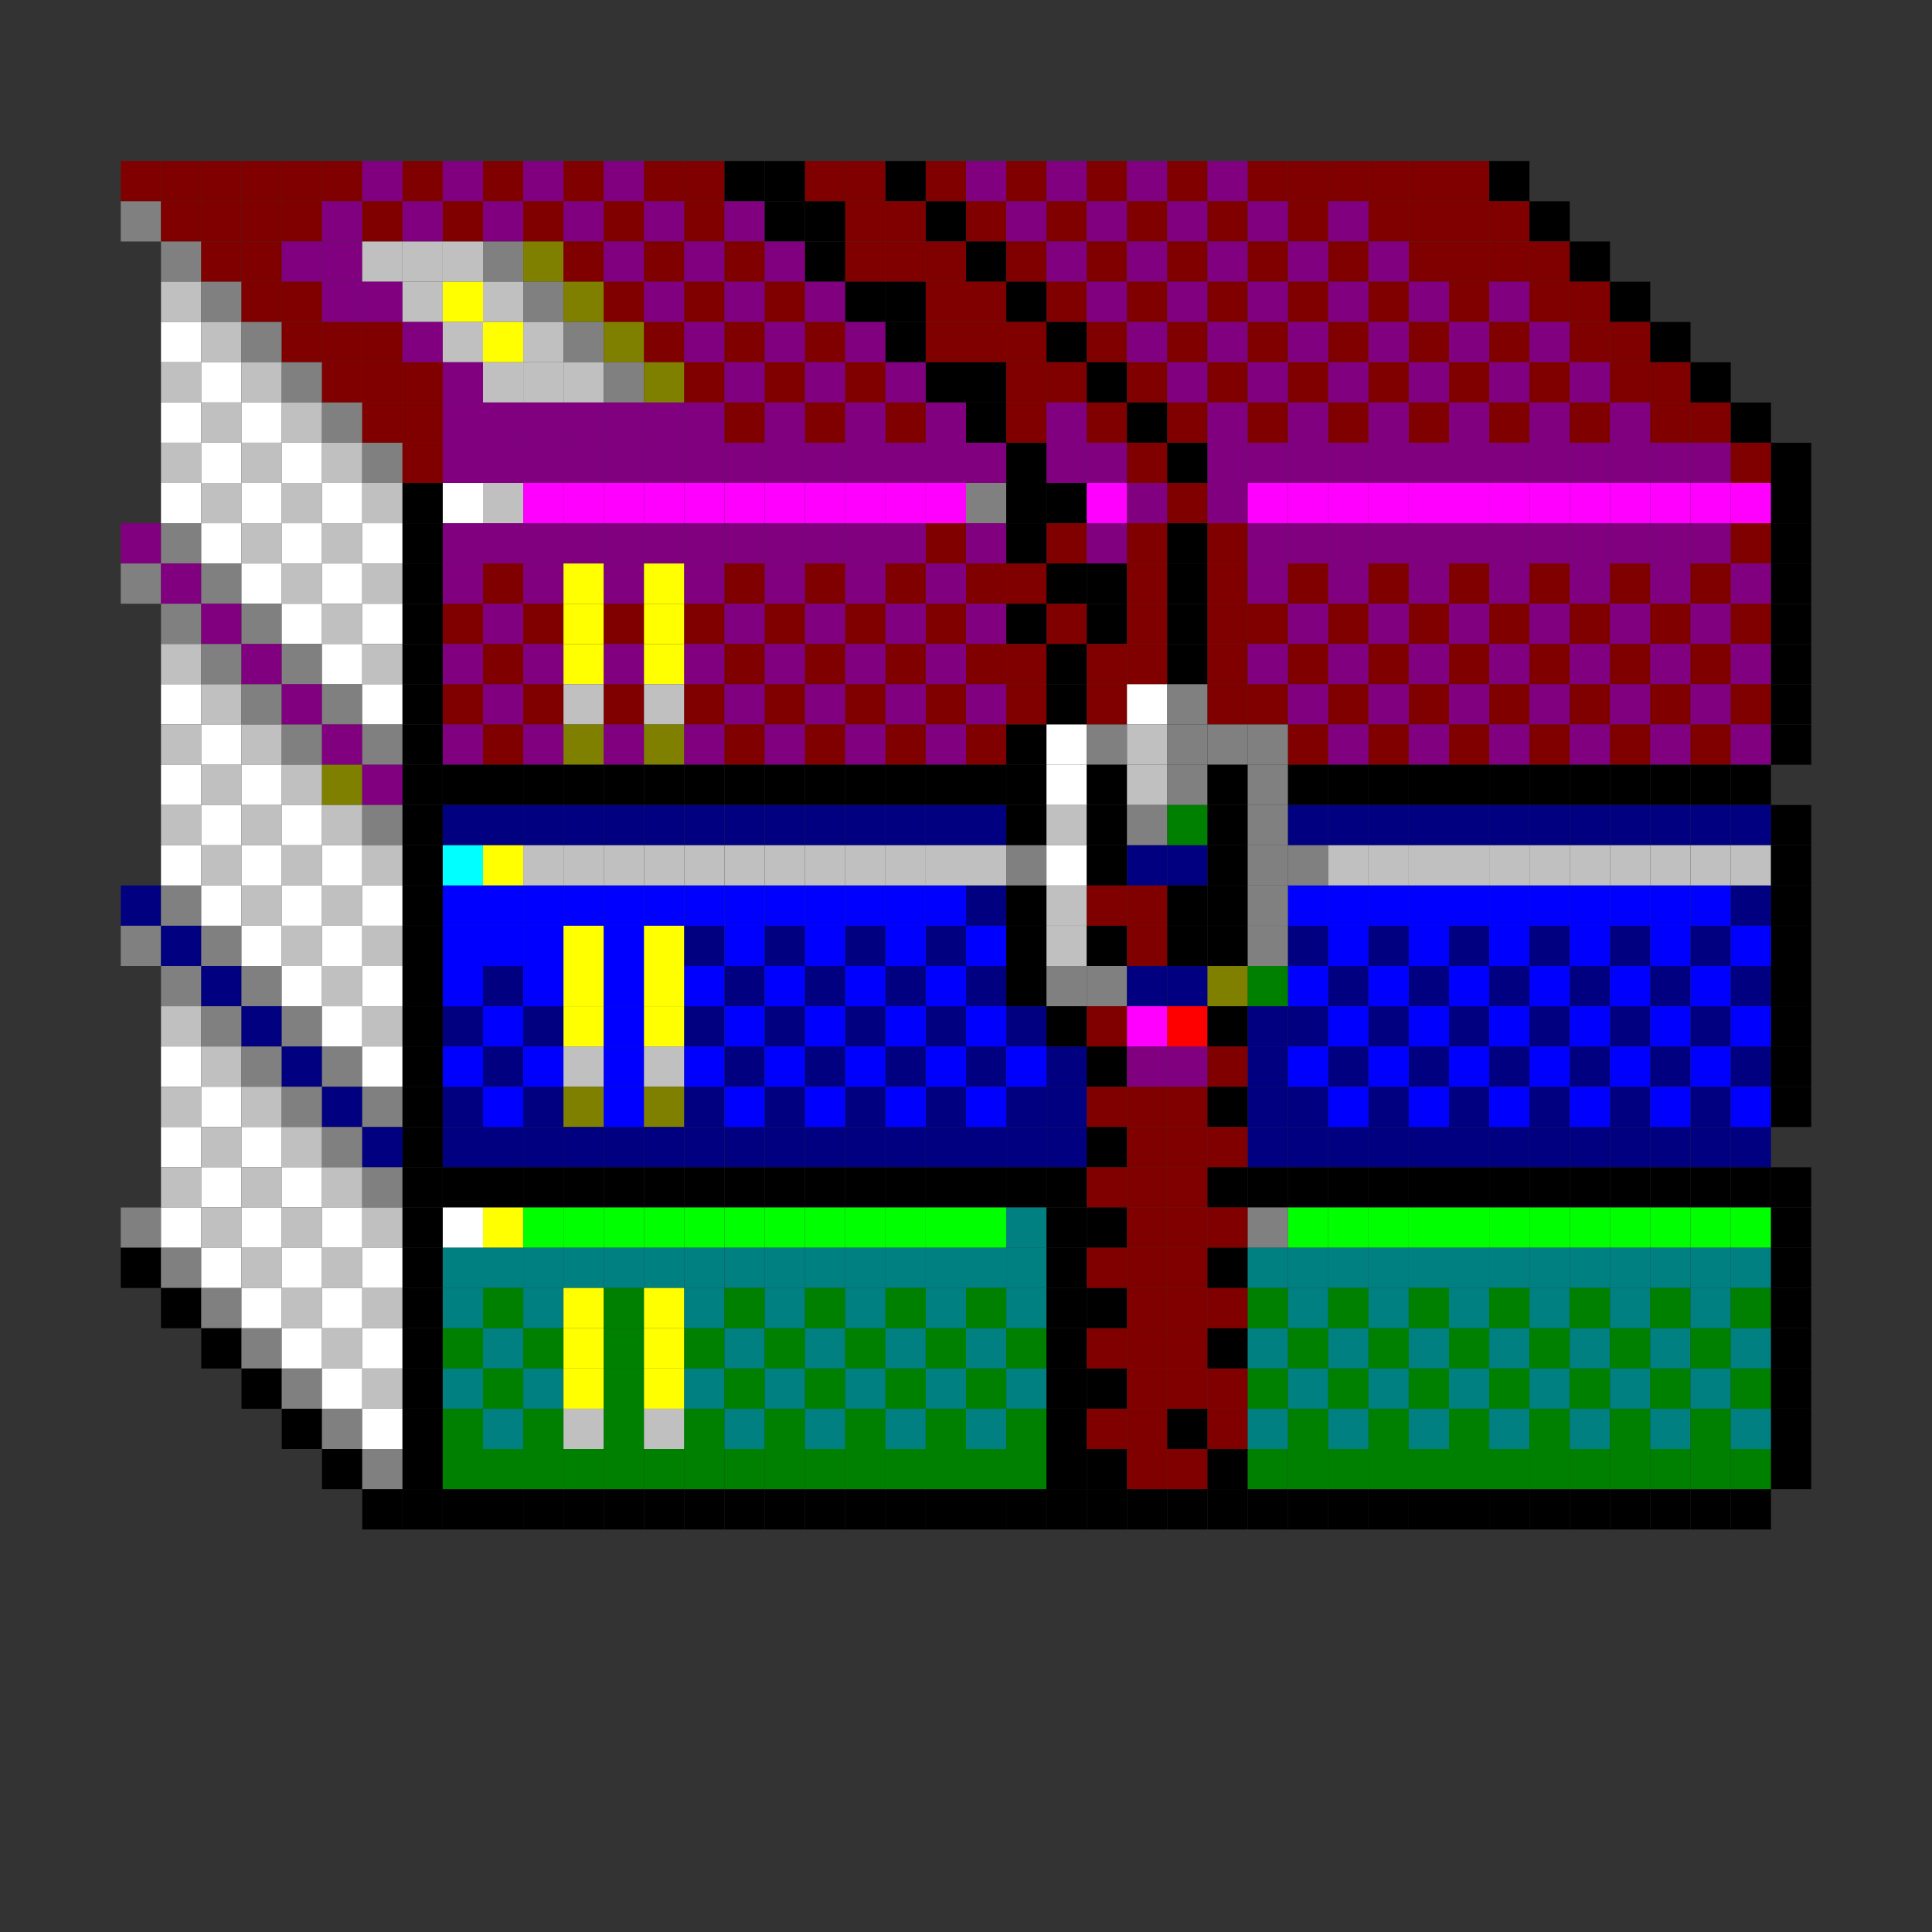 <?xml version="1.0" encoding="utf-8" ?>
<svg baseProfile="full" height="144px" version="1.1" width="144px" xmlns="http://www.w3.org/2000/svg" xmlns:ev="http://www.w3.org/2001/xml-events" xmlns:xlink="http://www.w3.org/1999/xlink"><rect width="100%" height="100%" fill="#333333" stroke="none"/><defs /><rect fill="rgb(128,0,0)" height="3px" width="3px" x="9px" y="12px" /><rect fill="rgb(128,0,0)" height="3px" width="3px" x="12px" y="12px" /><rect fill="rgb(128,0,0)" height="3px" width="3px" x="15px" y="12px" /><rect fill="rgb(128,0,0)" height="3px" width="3px" x="18px" y="12px" /><rect fill="rgb(128,0,0)" height="3px" width="3px" x="21px" y="12px" /><rect fill="rgb(128,0,0)" height="3px" width="3px" x="24px" y="12px" /><rect fill="rgb(128,0,128)" height="3px" width="3px" x="27px" y="12px" /><rect fill="rgb(128,0,0)" height="3px" width="3px" x="30px" y="12px" /><rect fill="rgb(128,0,128)" height="3px" width="3px" x="33px" y="12px" /><rect fill="rgb(128,0,0)" height="3px" width="3px" x="36px" y="12px" /><rect fill="rgb(128,0,128)" height="3px" width="3px" x="39px" y="12px" /><rect fill="rgb(128,0,0)" height="3px" width="3px" x="42px" y="12px" /><rect fill="rgb(128,0,128)" height="3px" width="3px" x="45px" y="12px" /><rect fill="rgb(128,0,0)" height="3px" width="3px" x="48px" y="12px" /><rect fill="rgb(128,0,0)" height="3px" width="3px" x="51px" y="12px" /><rect fill="rgb(0,0,0)" height="3px" width="3px" x="54px" y="12px" /><rect fill="rgb(0,0,0)" height="3px" width="3px" x="57px" y="12px" /><rect fill="rgb(128,0,0)" height="3px" width="3px" x="60px" y="12px" /><rect fill="rgb(128,0,0)" height="3px" width="3px" x="63px" y="12px" /><rect fill="rgb(0,0,0)" height="3px" width="3px" x="66px" y="12px" /><rect fill="rgb(128,0,0)" height="3px" width="3px" x="69px" y="12px" /><rect fill="rgb(128,0,128)" height="3px" width="3px" x="72px" y="12px" /><rect fill="rgb(128,0,0)" height="3px" width="3px" x="75px" y="12px" /><rect fill="rgb(128,0,128)" height="3px" width="3px" x="78px" y="12px" /><rect fill="rgb(128,0,0)" height="3px" width="3px" x="81px" y="12px" /><rect fill="rgb(128,0,128)" height="3px" width="3px" x="84px" y="12px" /><rect fill="rgb(128,0,0)" height="3px" width="3px" x="87px" y="12px" /><rect fill="rgb(128,0,128)" height="3px" width="3px" x="90px" y="12px" /><rect fill="rgb(128,0,0)" height="3px" width="3px" x="93px" y="12px" /><rect fill="rgb(128,0,0)" height="3px" width="3px" x="96px" y="12px" /><rect fill="rgb(128,0,0)" height="3px" width="3px" x="99px" y="12px" /><rect fill="rgb(128,0,0)" height="3px" width="3px" x="102px" y="12px" /><rect fill="rgb(128,0,0)" height="3px" width="3px" x="105px" y="12px" /><rect fill="rgb(128,0,0)" height="3px" width="3px" x="108px" y="12px" /><rect fill="rgb(0,0,0)" height="3px" width="3px" x="111px" y="12px" /><rect fill="rgb(128,128,128)" height="3px" width="3px" x="9px" y="15px" /><rect fill="rgb(128,0,0)" height="3px" width="3px" x="12px" y="15px" /><rect fill="rgb(128,0,0)" height="3px" width="3px" x="15px" y="15px" /><rect fill="rgb(128,0,0)" height="3px" width="3px" x="18px" y="15px" /><rect fill="rgb(128,0,0)" height="3px" width="3px" x="21px" y="15px" /><rect fill="rgb(128,0,128)" height="3px" width="3px" x="24px" y="15px" /><rect fill="rgb(128,0,0)" height="3px" width="3px" x="27px" y="15px" /><rect fill="rgb(128,0,128)" height="3px" width="3px" x="30px" y="15px" /><rect fill="rgb(128,0,0)" height="3px" width="3px" x="33px" y="15px" /><rect fill="rgb(128,0,128)" height="3px" width="3px" x="36px" y="15px" /><rect fill="rgb(128,0,0)" height="3px" width="3px" x="39px" y="15px" /><rect fill="rgb(128,0,128)" height="3px" width="3px" x="42px" y="15px" /><rect fill="rgb(128,0,0)" height="3px" width="3px" x="45px" y="15px" /><rect fill="rgb(128,0,128)" height="3px" width="3px" x="48px" y="15px" /><rect fill="rgb(128,0,0)" height="3px" width="3px" x="51px" y="15px" /><rect fill="rgb(128,0,128)" height="3px" width="3px" x="54px" y="15px" /><rect fill="rgb(0,0,0)" height="3px" width="3px" x="57px" y="15px" /><rect fill="rgb(0,0,0)" height="3px" width="3px" x="60px" y="15px" /><rect fill="rgb(128,0,0)" height="3px" width="3px" x="63px" y="15px" /><rect fill="rgb(128,0,0)" height="3px" width="3px" x="66px" y="15px" /><rect fill="rgb(0,0,0)" height="3px" width="3px" x="69px" y="15px" /><rect fill="rgb(128,0,0)" height="3px" width="3px" x="72px" y="15px" /><rect fill="rgb(128,0,128)" height="3px" width="3px" x="75px" y="15px" /><rect fill="rgb(128,0,0)" height="3px" width="3px" x="78px" y="15px" /><rect fill="rgb(128,0,128)" height="3px" width="3px" x="81px" y="15px" /><rect fill="rgb(128,0,0)" height="3px" width="3px" x="84px" y="15px" /><rect fill="rgb(128,0,128)" height="3px" width="3px" x="87px" y="15px" /><rect fill="rgb(128,0,0)" height="3px" width="3px" x="90px" y="15px" /><rect fill="rgb(128,0,128)" height="3px" width="3px" x="93px" y="15px" /><rect fill="rgb(128,0,0)" height="3px" width="3px" x="96px" y="15px" /><rect fill="rgb(128,0,128)" height="3px" width="3px" x="99px" y="15px" /><rect fill="rgb(128,0,0)" height="3px" width="3px" x="102px" y="15px" /><rect fill="rgb(128,0,0)" height="3px" width="3px" x="105px" y="15px" /><rect fill="rgb(128,0,0)" height="3px" width="3px" x="108px" y="15px" /><rect fill="rgb(128,0,0)" height="3px" width="3px" x="111px" y="15px" /><rect fill="rgb(0,0,0)" height="3px" width="3px" x="114px" y="15px" /><rect fill="rgb(128,128,128)" height="3px" width="3px" x="12px" y="18px" /><rect fill="rgb(128,0,0)" height="3px" width="3px" x="15px" y="18px" /><rect fill="rgb(128,0,0)" height="3px" width="3px" x="18px" y="18px" /><rect fill="rgb(128,0,128)" height="3px" width="3px" x="21px" y="18px" /><rect fill="rgb(128,0,128)" height="3px" width="3px" x="24px" y="18px" /><rect fill="rgb(192,192,192)" height="3px" width="3px" x="27px" y="18px" /><rect fill="rgb(192,192,192)" height="3px" width="3px" x="30px" y="18px" /><rect fill="rgb(192,192,192)" height="3px" width="3px" x="33px" y="18px" /><rect fill="rgb(128,128,128)" height="3px" width="3px" x="36px" y="18px" /><rect fill="rgb(128,128,0)" height="3px" width="3px" x="39px" y="18px" /><rect fill="rgb(128,0,0)" height="3px" width="3px" x="42px" y="18px" /><rect fill="rgb(128,0,128)" height="3px" width="3px" x="45px" y="18px" /><rect fill="rgb(128,0,0)" height="3px" width="3px" x="48px" y="18px" /><rect fill="rgb(128,0,128)" height="3px" width="3px" x="51px" y="18px" /><rect fill="rgb(128,0,0)" height="3px" width="3px" x="54px" y="18px" /><rect fill="rgb(128,0,128)" height="3px" width="3px" x="57px" y="18px" /><rect fill="rgb(0,0,0)" height="3px" width="3px" x="60px" y="18px" /><rect fill="rgb(128,0,0)" height="3px" width="3px" x="63px" y="18px" /><rect fill="rgb(128,0,0)" height="3px" width="3px" x="66px" y="18px" /><rect fill="rgb(128,0,0)" height="3px" width="3px" x="69px" y="18px" /><rect fill="rgb(0,0,0)" height="3px" width="3px" x="72px" y="18px" /><rect fill="rgb(128,0,0)" height="3px" width="3px" x="75px" y="18px" /><rect fill="rgb(128,0,128)" height="3px" width="3px" x="78px" y="18px" /><rect fill="rgb(128,0,0)" height="3px" width="3px" x="81px" y="18px" /><rect fill="rgb(128,0,128)" height="3px" width="3px" x="84px" y="18px" /><rect fill="rgb(128,0,0)" height="3px" width="3px" x="87px" y="18px" /><rect fill="rgb(128,0,128)" height="3px" width="3px" x="90px" y="18px" /><rect fill="rgb(128,0,0)" height="3px" width="3px" x="93px" y="18px" /><rect fill="rgb(128,0,128)" height="3px" width="3px" x="96px" y="18px" /><rect fill="rgb(128,0,0)" height="3px" width="3px" x="99px" y="18px" /><rect fill="rgb(128,0,128)" height="3px" width="3px" x="102px" y="18px" /><rect fill="rgb(128,0,0)" height="3px" width="3px" x="105px" y="18px" /><rect fill="rgb(128,0,0)" height="3px" width="3px" x="108px" y="18px" /><rect fill="rgb(128,0,0)" height="3px" width="3px" x="111px" y="18px" /><rect fill="rgb(128,0,0)" height="3px" width="3px" x="114px" y="18px" /><rect fill="rgb(0,0,0)" height="3px" width="3px" x="117px" y="18px" /><rect fill="rgb(192,192,192)" height="3px" width="3px" x="12px" y="21px" /><rect fill="rgb(128,128,128)" height="3px" width="3px" x="15px" y="21px" /><rect fill="rgb(128,0,0)" height="3px" width="3px" x="18px" y="21px" /><rect fill="rgb(128,0,0)" height="3px" width="3px" x="21px" y="21px" /><rect fill="rgb(128,0,128)" height="3px" width="3px" x="24px" y="21px" /><rect fill="rgb(128,0,128)" height="3px" width="3px" x="27px" y="21px" /><rect fill="rgb(192,192,192)" height="3px" width="3px" x="30px" y="21px" /><rect fill="rgb(255,255,0)" height="3px" width="3px" x="33px" y="21px" /><rect fill="rgb(192,192,192)" height="3px" width="3px" x="36px" y="21px" /><rect fill="rgb(128,128,128)" height="3px" width="3px" x="39px" y="21px" /><rect fill="rgb(128,128,0)" height="3px" width="3px" x="42px" y="21px" /><rect fill="rgb(128,0,0)" height="3px" width="3px" x="45px" y="21px" /><rect fill="rgb(128,0,128)" height="3px" width="3px" x="48px" y="21px" /><rect fill="rgb(128,0,0)" height="3px" width="3px" x="51px" y="21px" /><rect fill="rgb(128,0,128)" height="3px" width="3px" x="54px" y="21px" /><rect fill="rgb(128,0,0)" height="3px" width="3px" x="57px" y="21px" /><rect fill="rgb(128,0,128)" height="3px" width="3px" x="60px" y="21px" /><rect fill="rgb(0,0,0)" height="3px" width="3px" x="63px" y="21px" /><rect fill="rgb(0,0,0)" height="3px" width="3px" x="66px" y="21px" /><rect fill="rgb(128,0,0)" height="3px" width="3px" x="69px" y="21px" /><rect fill="rgb(128,0,0)" height="3px" width="3px" x="72px" y="21px" /><rect fill="rgb(0,0,0)" height="3px" width="3px" x="75px" y="21px" /><rect fill="rgb(128,0,0)" height="3px" width="3px" x="78px" y="21px" /><rect fill="rgb(128,0,128)" height="3px" width="3px" x="81px" y="21px" /><rect fill="rgb(128,0,0)" height="3px" width="3px" x="84px" y="21px" /><rect fill="rgb(128,0,128)" height="3px" width="3px" x="87px" y="21px" /><rect fill="rgb(128,0,0)" height="3px" width="3px" x="90px" y="21px" /><rect fill="rgb(128,0,128)" height="3px" width="3px" x="93px" y="21px" /><rect fill="rgb(128,0,0)" height="3px" width="3px" x="96px" y="21px" /><rect fill="rgb(128,0,128)" height="3px" width="3px" x="99px" y="21px" /><rect fill="rgb(128,0,0)" height="3px" width="3px" x="102px" y="21px" /><rect fill="rgb(128,0,128)" height="3px" width="3px" x="105px" y="21px" /><rect fill="rgb(128,0,0)" height="3px" width="3px" x="108px" y="21px" /><rect fill="rgb(128,0,128)" height="3px" width="3px" x="111px" y="21px" /><rect fill="rgb(128,0,0)" height="3px" width="3px" x="114px" y="21px" /><rect fill="rgb(128,0,0)" height="3px" width="3px" x="117px" y="21px" /><rect fill="rgb(0,0,0)" height="3px" width="3px" x="120px" y="21px" /><rect fill="rgb(255,255,255)" height="3px" width="3px" x="12px" y="24px" /><rect fill="rgb(192,192,192)" height="3px" width="3px" x="15px" y="24px" /><rect fill="rgb(128,128,128)" height="3px" width="3px" x="18px" y="24px" /><rect fill="rgb(128,0,0)" height="3px" width="3px" x="21px" y="24px" /><rect fill="rgb(128,0,0)" height="3px" width="3px" x="24px" y="24px" /><rect fill="rgb(128,0,0)" height="3px" width="3px" x="27px" y="24px" /><rect fill="rgb(128,0,128)" height="3px" width="3px" x="30px" y="24px" /><rect fill="rgb(192,192,192)" height="3px" width="3px" x="33px" y="24px" /><rect fill="rgb(255,255,0)" height="3px" width="3px" x="36px" y="24px" /><rect fill="rgb(192,192,192)" height="3px" width="3px" x="39px" y="24px" /><rect fill="rgb(128,128,128)" height="3px" width="3px" x="42px" y="24px" /><rect fill="rgb(128,128,0)" height="3px" width="3px" x="45px" y="24px" /><rect fill="rgb(128,0,0)" height="3px" width="3px" x="48px" y="24px" /><rect fill="rgb(128,0,128)" height="3px" width="3px" x="51px" y="24px" /><rect fill="rgb(128,0,0)" height="3px" width="3px" x="54px" y="24px" /><rect fill="rgb(128,0,128)" height="3px" width="3px" x="57px" y="24px" /><rect fill="rgb(128,0,0)" height="3px" width="3px" x="60px" y="24px" /><rect fill="rgb(128,0,128)" height="3px" width="3px" x="63px" y="24px" /><rect fill="rgb(0,0,0)" height="3px" width="3px" x="66px" y="24px" /><rect fill="rgb(128,0,0)" height="3px" width="3px" x="69px" y="24px" /><rect fill="rgb(128,0,0)" height="3px" width="3px" x="72px" y="24px" /><rect fill="rgb(128,0,0)" height="3px" width="3px" x="75px" y="24px" /><rect fill="rgb(0,0,0)" height="3px" width="3px" x="78px" y="24px" /><rect fill="rgb(128,0,0)" height="3px" width="3px" x="81px" y="24px" /><rect fill="rgb(128,0,128)" height="3px" width="3px" x="84px" y="24px" /><rect fill="rgb(128,0,0)" height="3px" width="3px" x="87px" y="24px" /><rect fill="rgb(128,0,128)" height="3px" width="3px" x="90px" y="24px" /><rect fill="rgb(128,0,0)" height="3px" width="3px" x="93px" y="24px" /><rect fill="rgb(128,0,128)" height="3px" width="3px" x="96px" y="24px" /><rect fill="rgb(128,0,0)" height="3px" width="3px" x="99px" y="24px" /><rect fill="rgb(128,0,128)" height="3px" width="3px" x="102px" y="24px" /><rect fill="rgb(128,0,0)" height="3px" width="3px" x="105px" y="24px" /><rect fill="rgb(128,0,128)" height="3px" width="3px" x="108px" y="24px" /><rect fill="rgb(128,0,0)" height="3px" width="3px" x="111px" y="24px" /><rect fill="rgb(128,0,128)" height="3px" width="3px" x="114px" y="24px" /><rect fill="rgb(128,0,0)" height="3px" width="3px" x="117px" y="24px" /><rect fill="rgb(128,0,0)" height="3px" width="3px" x="120px" y="24px" /><rect fill="rgb(0,0,0)" height="3px" width="3px" x="123px" y="24px" /><rect fill="rgb(192,192,192)" height="3px" width="3px" x="12px" y="27px" /><rect fill="rgb(255,255,255)" height="3px" width="3px" x="15px" y="27px" /><rect fill="rgb(192,192,192)" height="3px" width="3px" x="18px" y="27px" /><rect fill="rgb(128,128,128)" height="3px" width="3px" x="21px" y="27px" /><rect fill="rgb(128,0,0)" height="3px" width="3px" x="24px" y="27px" /><rect fill="rgb(128,0,0)" height="3px" width="3px" x="27px" y="27px" /><rect fill="rgb(128,0,0)" height="3px" width="3px" x="30px" y="27px" /><rect fill="rgb(128,0,128)" height="3px" width="3px" x="33px" y="27px" /><rect fill="rgb(192,192,192)" height="3px" width="3px" x="36px" y="27px" /><rect fill="rgb(192,192,192)" height="3px" width="3px" x="39px" y="27px" /><rect fill="rgb(192,192,192)" height="3px" width="3px" x="42px" y="27px" /><rect fill="rgb(128,128,128)" height="3px" width="3px" x="45px" y="27px" /><rect fill="rgb(128,128,0)" height="3px" width="3px" x="48px" y="27px" /><rect fill="rgb(128,0,0)" height="3px" width="3px" x="51px" y="27px" /><rect fill="rgb(128,0,128)" height="3px" width="3px" x="54px" y="27px" /><rect fill="rgb(128,0,0)" height="3px" width="3px" x="57px" y="27px" /><rect fill="rgb(128,0,128)" height="3px" width="3px" x="60px" y="27px" /><rect fill="rgb(128,0,0)" height="3px" width="3px" x="63px" y="27px" /><rect fill="rgb(128,0,128)" height="3px" width="3px" x="66px" y="27px" /><rect fill="rgb(0,0,0)" height="3px" width="3px" x="69px" y="27px" /><rect fill="rgb(0,0,0)" height="3px" width="3px" x="72px" y="27px" /><rect fill="rgb(128,0,0)" height="3px" width="3px" x="75px" y="27px" /><rect fill="rgb(128,0,0)" height="3px" width="3px" x="78px" y="27px" /><rect fill="rgb(0,0,0)" height="3px" width="3px" x="81px" y="27px" /><rect fill="rgb(128,0,0)" height="3px" width="3px" x="84px" y="27px" /><rect fill="rgb(128,0,128)" height="3px" width="3px" x="87px" y="27px" /><rect fill="rgb(128,0,0)" height="3px" width="3px" x="90px" y="27px" /><rect fill="rgb(128,0,128)" height="3px" width="3px" x="93px" y="27px" /><rect fill="rgb(128,0,0)" height="3px" width="3px" x="96px" y="27px" /><rect fill="rgb(128,0,128)" height="3px" width="3px" x="99px" y="27px" /><rect fill="rgb(128,0,0)" height="3px" width="3px" x="102px" y="27px" /><rect fill="rgb(128,0,128)" height="3px" width="3px" x="105px" y="27px" /><rect fill="rgb(128,0,0)" height="3px" width="3px" x="108px" y="27px" /><rect fill="rgb(128,0,128)" height="3px" width="3px" x="111px" y="27px" /><rect fill="rgb(128,0,0)" height="3px" width="3px" x="114px" y="27px" /><rect fill="rgb(128,0,128)" height="3px" width="3px" x="117px" y="27px" /><rect fill="rgb(128,0,0)" height="3px" width="3px" x="120px" y="27px" /><rect fill="rgb(128,0,0)" height="3px" width="3px" x="123px" y="27px" /><rect fill="rgb(0,0,0)" height="3px" width="3px" x="126px" y="27px" /><rect fill="rgb(255,255,255)" height="3px" width="3px" x="12px" y="30px" /><rect fill="rgb(192,192,192)" height="3px" width="3px" x="15px" y="30px" /><rect fill="rgb(255,255,255)" height="3px" width="3px" x="18px" y="30px" /><rect fill="rgb(192,192,192)" height="3px" width="3px" x="21px" y="30px" /><rect fill="rgb(128,128,128)" height="3px" width="3px" x="24px" y="30px" /><rect fill="rgb(128,0,0)" height="3px" width="3px" x="27px" y="30px" /><rect fill="rgb(128,0,0)" height="3px" width="3px" x="30px" y="30px" /><rect fill="rgb(128,0,128)" height="3px" width="3px" x="33px" y="30px" /><rect fill="rgb(128,0,128)" height="3px" width="3px" x="36px" y="30px" /><rect fill="rgb(128,0,128)" height="3px" width="3px" x="39px" y="30px" /><rect fill="rgb(128,0,128)" height="3px" width="3px" x="42px" y="30px" /><rect fill="rgb(128,0,128)" height="3px" width="3px" x="45px" y="30px" /><rect fill="rgb(128,0,128)" height="3px" width="3px" x="48px" y="30px" /><rect fill="rgb(128,0,128)" height="3px" width="3px" x="51px" y="30px" /><rect fill="rgb(128,0,0)" height="3px" width="3px" x="54px" y="30px" /><rect fill="rgb(128,0,128)" height="3px" width="3px" x="57px" y="30px" /><rect fill="rgb(128,0,0)" height="3px" width="3px" x="60px" y="30px" /><rect fill="rgb(128,0,128)" height="3px" width="3px" x="63px" y="30px" /><rect fill="rgb(128,0,0)" height="3px" width="3px" x="66px" y="30px" /><rect fill="rgb(128,0,128)" height="3px" width="3px" x="69px" y="30px" /><rect fill="rgb(0,0,0)" height="3px" width="3px" x="72px" y="30px" /><rect fill="rgb(128,0,0)" height="3px" width="3px" x="75px" y="30px" /><rect fill="rgb(128,0,128)" height="3px" width="3px" x="78px" y="30px" /><rect fill="rgb(128,0,0)" height="3px" width="3px" x="81px" y="30px" /><rect fill="rgb(0,0,0)" height="3px" width="3px" x="84px" y="30px" /><rect fill="rgb(128,0,0)" height="3px" width="3px" x="87px" y="30px" /><rect fill="rgb(128,0,128)" height="3px" width="3px" x="90px" y="30px" /><rect fill="rgb(128,0,0)" height="3px" width="3px" x="93px" y="30px" /><rect fill="rgb(128,0,128)" height="3px" width="3px" x="96px" y="30px" /><rect fill="rgb(128,0,0)" height="3px" width="3px" x="99px" y="30px" /><rect fill="rgb(128,0,128)" height="3px" width="3px" x="102px" y="30px" /><rect fill="rgb(128,0,0)" height="3px" width="3px" x="105px" y="30px" /><rect fill="rgb(128,0,128)" height="3px" width="3px" x="108px" y="30px" /><rect fill="rgb(128,0,0)" height="3px" width="3px" x="111px" y="30px" /><rect fill="rgb(128,0,128)" height="3px" width="3px" x="114px" y="30px" /><rect fill="rgb(128,0,0)" height="3px" width="3px" x="117px" y="30px" /><rect fill="rgb(128,0,128)" height="3px" width="3px" x="120px" y="30px" /><rect fill="rgb(128,0,0)" height="3px" width="3px" x="123px" y="30px" /><rect fill="rgb(128,0,0)" height="3px" width="3px" x="126px" y="30px" /><rect fill="rgb(0,0,0)" height="3px" width="3px" x="129px" y="30px" /><rect fill="rgb(192,192,192)" height="3px" width="3px" x="12px" y="33px" /><rect fill="rgb(255,255,255)" height="3px" width="3px" x="15px" y="33px" /><rect fill="rgb(192,192,192)" height="3px" width="3px" x="18px" y="33px" /><rect fill="rgb(255,255,255)" height="3px" width="3px" x="21px" y="33px" /><rect fill="rgb(192,192,192)" height="3px" width="3px" x="24px" y="33px" /><rect fill="rgb(128,128,128)" height="3px" width="3px" x="27px" y="33px" /><rect fill="rgb(128,0,0)" height="3px" width="3px" x="30px" y="33px" /><rect fill="rgb(128,0,128)" height="3px" width="3px" x="33px" y="33px" /><rect fill="rgb(128,0,128)" height="3px" width="3px" x="36px" y="33px" /><rect fill="rgb(128,0,128)" height="3px" width="3px" x="39px" y="33px" /><rect fill="rgb(128,0,128)" height="3px" width="3px" x="42px" y="33px" /><rect fill="rgb(128,0,128)" height="3px" width="3px" x="45px" y="33px" /><rect fill="rgb(128,0,128)" height="3px" width="3px" x="48px" y="33px" /><rect fill="rgb(128,0,128)" height="3px" width="3px" x="51px" y="33px" /><rect fill="rgb(128,0,128)" height="3px" width="3px" x="54px" y="33px" /><rect fill="rgb(128,0,128)" height="3px" width="3px" x="57px" y="33px" /><rect fill="rgb(128,0,128)" height="3px" width="3px" x="60px" y="33px" /><rect fill="rgb(128,0,128)" height="3px" width="3px" x="63px" y="33px" /><rect fill="rgb(128,0,128)" height="3px" width="3px" x="66px" y="33px" /><rect fill="rgb(128,0,128)" height="3px" width="3px" x="69px" y="33px" /><rect fill="rgb(128,0,128)" height="3px" width="3px" x="72px" y="33px" /><rect fill="rgb(0,0,0)" height="3px" width="3px" x="75px" y="33px" /><rect fill="rgb(128,0,128)" height="3px" width="3px" x="78px" y="33px" /><rect fill="rgb(128,0,128)" height="3px" width="3px" x="81px" y="33px" /><rect fill="rgb(128,0,0)" height="3px" width="3px" x="84px" y="33px" /><rect fill="rgb(0,0,0)" height="3px" width="3px" x="87px" y="33px" /><rect fill="rgb(128,0,128)" height="3px" width="3px" x="90px" y="33px" /><rect fill="rgb(128,0,128)" height="3px" width="3px" x="93px" y="33px" /><rect fill="rgb(128,0,128)" height="3px" width="3px" x="96px" y="33px" /><rect fill="rgb(128,0,128)" height="3px" width="3px" x="99px" y="33px" /><rect fill="rgb(128,0,128)" height="3px" width="3px" x="102px" y="33px" /><rect fill="rgb(128,0,128)" height="3px" width="3px" x="105px" y="33px" /><rect fill="rgb(128,0,128)" height="3px" width="3px" x="108px" y="33px" /><rect fill="rgb(128,0,128)" height="3px" width="3px" x="111px" y="33px" /><rect fill="rgb(128,0,128)" height="3px" width="3px" x="114px" y="33px" /><rect fill="rgb(128,0,128)" height="3px" width="3px" x="117px" y="33px" /><rect fill="rgb(128,0,128)" height="3px" width="3px" x="120px" y="33px" /><rect fill="rgb(128,0,128)" height="3px" width="3px" x="123px" y="33px" /><rect fill="rgb(128,0,128)" height="3px" width="3px" x="126px" y="33px" /><rect fill="rgb(128,0,0)" height="3px" width="3px" x="129px" y="33px" /><rect fill="rgb(0,0,0)" height="3px" width="3px" x="132px" y="33px" /><rect fill="rgb(255,255,255)" height="3px" width="3px" x="12px" y="36px" /><rect fill="rgb(192,192,192)" height="3px" width="3px" x="15px" y="36px" /><rect fill="rgb(255,255,255)" height="3px" width="3px" x="18px" y="36px" /><rect fill="rgb(192,192,192)" height="3px" width="3px" x="21px" y="36px" /><rect fill="rgb(255,255,255)" height="3px" width="3px" x="24px" y="36px" /><rect fill="rgb(192,192,192)" height="3px" width="3px" x="27px" y="36px" /><rect fill="rgb(0,0,0)" height="3px" width="3px" x="30px" y="36px" /><rect fill="rgb(255,255,255)" height="3px" width="3px" x="33px" y="36px" /><rect fill="rgb(192,192,192)" height="3px" width="3px" x="36px" y="36px" /><rect fill="rgb(255,0,255)" height="3px" width="3px" x="39px" y="36px" /><rect fill="rgb(255,0,255)" height="3px" width="3px" x="42px" y="36px" /><rect fill="rgb(255,0,255)" height="3px" width="3px" x="45px" y="36px" /><rect fill="rgb(255,0,255)" height="3px" width="3px" x="48px" y="36px" /><rect fill="rgb(255,0,255)" height="3px" width="3px" x="51px" y="36px" /><rect fill="rgb(255,0,255)" height="3px" width="3px" x="54px" y="36px" /><rect fill="rgb(255,0,255)" height="3px" width="3px" x="57px" y="36px" /><rect fill="rgb(255,0,255)" height="3px" width="3px" x="60px" y="36px" /><rect fill="rgb(255,0,255)" height="3px" width="3px" x="63px" y="36px" /><rect fill="rgb(255,0,255)" height="3px" width="3px" x="66px" y="36px" /><rect fill="rgb(255,0,255)" height="3px" width="3px" x="69px" y="36px" /><rect fill="rgb(128,128,128)" height="3px" width="3px" x="72px" y="36px" /><rect fill="rgb(0,0,0)" height="3px" width="3px" x="75px" y="36px" /><rect fill="rgb(0,0,0)" height="3px" width="3px" x="78px" y="36px" /><rect fill="rgb(255,0,255)" height="3px" width="3px" x="81px" y="36px" /><rect fill="rgb(128,0,128)" height="3px" width="3px" x="84px" y="36px" /><rect fill="rgb(128,0,0)" height="3px" width="3px" x="87px" y="36px" /><rect fill="rgb(128,0,128)" height="3px" width="3px" x="90px" y="36px" /><rect fill="rgb(255,0,255)" height="3px" width="3px" x="93px" y="36px" /><rect fill="rgb(255,0,255)" height="3px" width="3px" x="96px" y="36px" /><rect fill="rgb(255,0,255)" height="3px" width="3px" x="99px" y="36px" /><rect fill="rgb(255,0,255)" height="3px" width="3px" x="102px" y="36px" /><rect fill="rgb(255,0,255)" height="3px" width="3px" x="105px" y="36px" /><rect fill="rgb(255,0,255)" height="3px" width="3px" x="108px" y="36px" /><rect fill="rgb(255,0,255)" height="3px" width="3px" x="111px" y="36px" /><rect fill="rgb(255,0,255)" height="3px" width="3px" x="114px" y="36px" /><rect fill="rgb(255,0,255)" height="3px" width="3px" x="117px" y="36px" /><rect fill="rgb(255,0,255)" height="3px" width="3px" x="120px" y="36px" /><rect fill="rgb(255,0,255)" height="3px" width="3px" x="123px" y="36px" /><rect fill="rgb(255,0,255)" height="3px" width="3px" x="126px" y="36px" /><rect fill="rgb(255,0,255)" height="3px" width="3px" x="129px" y="36px" /><rect fill="rgb(0,0,0)" height="3px" width="3px" x="132px" y="36px" /><rect fill="rgb(128,0,128)" height="3px" width="3px" x="9px" y="39px" /><rect fill="rgb(128,128,128)" height="3px" width="3px" x="12px" y="39px" /><rect fill="rgb(255,255,255)" height="3px" width="3px" x="15px" y="39px" /><rect fill="rgb(192,192,192)" height="3px" width="3px" x="18px" y="39px" /><rect fill="rgb(255,255,255)" height="3px" width="3px" x="21px" y="39px" /><rect fill="rgb(192,192,192)" height="3px" width="3px" x="24px" y="39px" /><rect fill="rgb(255,255,255)" height="3px" width="3px" x="27px" y="39px" /><rect fill="rgb(0,0,0)" height="3px" width="3px" x="30px" y="39px" /><rect fill="rgb(128,0,128)" height="3px" width="3px" x="33px" y="39px" /><rect fill="rgb(128,0,128)" height="3px" width="3px" x="36px" y="39px" /><rect fill="rgb(128,0,128)" height="3px" width="3px" x="39px" y="39px" /><rect fill="rgb(128,0,128)" height="3px" width="3px" x="42px" y="39px" /><rect fill="rgb(128,0,128)" height="3px" width="3px" x="45px" y="39px" /><rect fill="rgb(128,0,128)" height="3px" width="3px" x="48px" y="39px" /><rect fill="rgb(128,0,128)" height="3px" width="3px" x="51px" y="39px" /><rect fill="rgb(128,0,128)" height="3px" width="3px" x="54px" y="39px" /><rect fill="rgb(128,0,128)" height="3px" width="3px" x="57px" y="39px" /><rect fill="rgb(128,0,128)" height="3px" width="3px" x="60px" y="39px" /><rect fill="rgb(128,0,128)" height="3px" width="3px" x="63px" y="39px" /><rect fill="rgb(128,0,128)" height="3px" width="3px" x="66px" y="39px" /><rect fill="rgb(128,0,0)" height="3px" width="3px" x="69px" y="39px" /><rect fill="rgb(128,0,128)" height="3px" width="3px" x="72px" y="39px" /><rect fill="rgb(0,0,0)" height="3px" width="3px" x="75px" y="39px" /><rect fill="rgb(128,0,0)" height="3px" width="3px" x="78px" y="39px" /><rect fill="rgb(128,0,128)" height="3px" width="3px" x="81px" y="39px" /><rect fill="rgb(128,0,0)" height="3px" width="3px" x="84px" y="39px" /><rect fill="rgb(0,0,0)" height="3px" width="3px" x="87px" y="39px" /><rect fill="rgb(128,0,0)" height="3px" width="3px" x="90px" y="39px" /><rect fill="rgb(128,0,128)" height="3px" width="3px" x="93px" y="39px" /><rect fill="rgb(128,0,128)" height="3px" width="3px" x="96px" y="39px" /><rect fill="rgb(128,0,128)" height="3px" width="3px" x="99px" y="39px" /><rect fill="rgb(128,0,128)" height="3px" width="3px" x="102px" y="39px" /><rect fill="rgb(128,0,128)" height="3px" width="3px" x="105px" y="39px" /><rect fill="rgb(128,0,128)" height="3px" width="3px" x="108px" y="39px" /><rect fill="rgb(128,0,128)" height="3px" width="3px" x="111px" y="39px" /><rect fill="rgb(128,0,128)" height="3px" width="3px" x="114px" y="39px" /><rect fill="rgb(128,0,128)" height="3px" width="3px" x="117px" y="39px" /><rect fill="rgb(128,0,128)" height="3px" width="3px" x="120px" y="39px" /><rect fill="rgb(128,0,128)" height="3px" width="3px" x="123px" y="39px" /><rect fill="rgb(128,0,128)" height="3px" width="3px" x="126px" y="39px" /><rect fill="rgb(128,0,0)" height="3px" width="3px" x="129px" y="39px" /><rect fill="rgb(0,0,0)" height="3px" width="3px" x="132px" y="39px" /><rect fill="rgb(128,128,128)" height="3px" width="3px" x="9px" y="42px" /><rect fill="rgb(128,0,128)" height="3px" width="3px" x="12px" y="42px" /><rect fill="rgb(128,128,128)" height="3px" width="3px" x="15px" y="42px" /><rect fill="rgb(255,255,255)" height="3px" width="3px" x="18px" y="42px" /><rect fill="rgb(192,192,192)" height="3px" width="3px" x="21px" y="42px" /><rect fill="rgb(255,255,255)" height="3px" width="3px" x="24px" y="42px" /><rect fill="rgb(192,192,192)" height="3px" width="3px" x="27px" y="42px" /><rect fill="rgb(0,0,0)" height="3px" width="3px" x="30px" y="42px" /><rect fill="rgb(128,0,128)" height="3px" width="3px" x="33px" y="42px" /><rect fill="rgb(128,0,0)" height="3px" width="3px" x="36px" y="42px" /><rect fill="rgb(128,0,128)" height="3px" width="3px" x="39px" y="42px" /><rect fill="rgb(255,255,0)" height="3px" width="3px" x="42px" y="42px" /><rect fill="rgb(128,0,128)" height="3px" width="3px" x="45px" y="42px" /><rect fill="rgb(255,255,0)" height="3px" width="3px" x="48px" y="42px" /><rect fill="rgb(128,0,128)" height="3px" width="3px" x="51px" y="42px" /><rect fill="rgb(128,0,0)" height="3px" width="3px" x="54px" y="42px" /><rect fill="rgb(128,0,128)" height="3px" width="3px" x="57px" y="42px" /><rect fill="rgb(128,0,0)" height="3px" width="3px" x="60px" y="42px" /><rect fill="rgb(128,0,128)" height="3px" width="3px" x="63px" y="42px" /><rect fill="rgb(128,0,0)" height="3px" width="3px" x="66px" y="42px" /><rect fill="rgb(128,0,128)" height="3px" width="3px" x="69px" y="42px" /><rect fill="rgb(128,0,0)" height="3px" width="3px" x="72px" y="42px" /><rect fill="rgb(128,0,0)" height="3px" width="3px" x="75px" y="42px" /><rect fill="rgb(0,0,0)" height="3px" width="3px" x="78px" y="42px" /><rect fill="rgb(0,0,0)" height="3px" width="3px" x="81px" y="42px" /><rect fill="rgb(128,0,0)" height="3px" width="3px" x="84px" y="42px" /><rect fill="rgb(0,0,0)" height="3px" width="3px" x="87px" y="42px" /><rect fill="rgb(128,0,0)" height="3px" width="3px" x="90px" y="42px" /><rect fill="rgb(128,0,128)" height="3px" width="3px" x="93px" y="42px" /><rect fill="rgb(128,0,0)" height="3px" width="3px" x="96px" y="42px" /><rect fill="rgb(128,0,128)" height="3px" width="3px" x="99px" y="42px" /><rect fill="rgb(128,0,0)" height="3px" width="3px" x="102px" y="42px" /><rect fill="rgb(128,0,128)" height="3px" width="3px" x="105px" y="42px" /><rect fill="rgb(128,0,0)" height="3px" width="3px" x="108px" y="42px" /><rect fill="rgb(128,0,128)" height="3px" width="3px" x="111px" y="42px" /><rect fill="rgb(128,0,0)" height="3px" width="3px" x="114px" y="42px" /><rect fill="rgb(128,0,128)" height="3px" width="3px" x="117px" y="42px" /><rect fill="rgb(128,0,0)" height="3px" width="3px" x="120px" y="42px" /><rect fill="rgb(128,0,128)" height="3px" width="3px" x="123px" y="42px" /><rect fill="rgb(128,0,0)" height="3px" width="3px" x="126px" y="42px" /><rect fill="rgb(128,0,128)" height="3px" width="3px" x="129px" y="42px" /><rect fill="rgb(0,0,0)" height="3px" width="3px" x="132px" y="42px" /><rect fill="rgb(128,128,128)" height="3px" width="3px" x="12px" y="45px" /><rect fill="rgb(128,0,128)" height="3px" width="3px" x="15px" y="45px" /><rect fill="rgb(128,128,128)" height="3px" width="3px" x="18px" y="45px" /><rect fill="rgb(255,255,255)" height="3px" width="3px" x="21px" y="45px" /><rect fill="rgb(192,192,192)" height="3px" width="3px" x="24px" y="45px" /><rect fill="rgb(255,255,255)" height="3px" width="3px" x="27px" y="45px" /><rect fill="rgb(0,0,0)" height="3px" width="3px" x="30px" y="45px" /><rect fill="rgb(128,0,0)" height="3px" width="3px" x="33px" y="45px" /><rect fill="rgb(128,0,128)" height="3px" width="3px" x="36px" y="45px" /><rect fill="rgb(128,0,0)" height="3px" width="3px" x="39px" y="45px" /><rect fill="rgb(255,255,0)" height="3px" width="3px" x="42px" y="45px" /><rect fill="rgb(128,0,0)" height="3px" width="3px" x="45px" y="45px" /><rect fill="rgb(255,255,0)" height="3px" width="3px" x="48px" y="45px" /><rect fill="rgb(128,0,0)" height="3px" width="3px" x="51px" y="45px" /><rect fill="rgb(128,0,128)" height="3px" width="3px" x="54px" y="45px" /><rect fill="rgb(128,0,0)" height="3px" width="3px" x="57px" y="45px" /><rect fill="rgb(128,0,128)" height="3px" width="3px" x="60px" y="45px" /><rect fill="rgb(128,0,0)" height="3px" width="3px" x="63px" y="45px" /><rect fill="rgb(128,0,128)" height="3px" width="3px" x="66px" y="45px" /><rect fill="rgb(128,0,0)" height="3px" width="3px" x="69px" y="45px" /><rect fill="rgb(128,0,128)" height="3px" width="3px" x="72px" y="45px" /><rect fill="rgb(0,0,0)" height="3px" width="3px" x="75px" y="45px" /><rect fill="rgb(128,0,0)" height="3px" width="3px" x="78px" y="45px" /><rect fill="rgb(0,0,0)" height="3px" width="3px" x="81px" y="45px" /><rect fill="rgb(128,0,0)" height="3px" width="3px" x="84px" y="45px" /><rect fill="rgb(0,0,0)" height="3px" width="3px" x="87px" y="45px" /><rect fill="rgb(128,0,0)" height="3px" width="3px" x="90px" y="45px" /><rect fill="rgb(128,0,0)" height="3px" width="3px" x="93px" y="45px" /><rect fill="rgb(128,0,128)" height="3px" width="3px" x="96px" y="45px" /><rect fill="rgb(128,0,0)" height="3px" width="3px" x="99px" y="45px" /><rect fill="rgb(128,0,128)" height="3px" width="3px" x="102px" y="45px" /><rect fill="rgb(128,0,0)" height="3px" width="3px" x="105px" y="45px" /><rect fill="rgb(128,0,128)" height="3px" width="3px" x="108px" y="45px" /><rect fill="rgb(128,0,0)" height="3px" width="3px" x="111px" y="45px" /><rect fill="rgb(128,0,128)" height="3px" width="3px" x="114px" y="45px" /><rect fill="rgb(128,0,0)" height="3px" width="3px" x="117px" y="45px" /><rect fill="rgb(128,0,128)" height="3px" width="3px" x="120px" y="45px" /><rect fill="rgb(128,0,0)" height="3px" width="3px" x="123px" y="45px" /><rect fill="rgb(128,0,128)" height="3px" width="3px" x="126px" y="45px" /><rect fill="rgb(128,0,0)" height="3px" width="3px" x="129px" y="45px" /><rect fill="rgb(0,0,0)" height="3px" width="3px" x="132px" y="45px" /><rect fill="rgb(192,192,192)" height="3px" width="3px" x="12px" y="48px" /><rect fill="rgb(128,128,128)" height="3px" width="3px" x="15px" y="48px" /><rect fill="rgb(128,0,128)" height="3px" width="3px" x="18px" y="48px" /><rect fill="rgb(128,128,128)" height="3px" width="3px" x="21px" y="48px" /><rect fill="rgb(255,255,255)" height="3px" width="3px" x="24px" y="48px" /><rect fill="rgb(192,192,192)" height="3px" width="3px" x="27px" y="48px" /><rect fill="rgb(0,0,0)" height="3px" width="3px" x="30px" y="48px" /><rect fill="rgb(128,0,128)" height="3px" width="3px" x="33px" y="48px" /><rect fill="rgb(128,0,0)" height="3px" width="3px" x="36px" y="48px" /><rect fill="rgb(128,0,128)" height="3px" width="3px" x="39px" y="48px" /><rect fill="rgb(255,255,0)" height="3px" width="3px" x="42px" y="48px" /><rect fill="rgb(128,0,128)" height="3px" width="3px" x="45px" y="48px" /><rect fill="rgb(255,255,0)" height="3px" width="3px" x="48px" y="48px" /><rect fill="rgb(128,0,128)" height="3px" width="3px" x="51px" y="48px" /><rect fill="rgb(128,0,0)" height="3px" width="3px" x="54px" y="48px" /><rect fill="rgb(128,0,128)" height="3px" width="3px" x="57px" y="48px" /><rect fill="rgb(128,0,0)" height="3px" width="3px" x="60px" y="48px" /><rect fill="rgb(128,0,128)" height="3px" width="3px" x="63px" y="48px" /><rect fill="rgb(128,0,0)" height="3px" width="3px" x="66px" y="48px" /><rect fill="rgb(128,0,128)" height="3px" width="3px" x="69px" y="48px" /><rect fill="rgb(128,0,0)" height="3px" width="3px" x="72px" y="48px" /><rect fill="rgb(128,0,0)" height="3px" width="3px" x="75px" y="48px" /><rect fill="rgb(0,0,0)" height="3px" width="3px" x="78px" y="48px" /><rect fill="rgb(128,0,0)" height="3px" width="3px" x="81px" y="48px" /><rect fill="rgb(128,0,0)" height="3px" width="3px" x="84px" y="48px" /><rect fill="rgb(0,0,0)" height="3px" width="3px" x="87px" y="48px" /><rect fill="rgb(128,0,0)" height="3px" width="3px" x="90px" y="48px" /><rect fill="rgb(128,0,128)" height="3px" width="3px" x="93px" y="48px" /><rect fill="rgb(128,0,0)" height="3px" width="3px" x="96px" y="48px" /><rect fill="rgb(128,0,128)" height="3px" width="3px" x="99px" y="48px" /><rect fill="rgb(128,0,0)" height="3px" width="3px" x="102px" y="48px" /><rect fill="rgb(128,0,128)" height="3px" width="3px" x="105px" y="48px" /><rect fill="rgb(128,0,0)" height="3px" width="3px" x="108px" y="48px" /><rect fill="rgb(128,0,128)" height="3px" width="3px" x="111px" y="48px" /><rect fill="rgb(128,0,0)" height="3px" width="3px" x="114px" y="48px" /><rect fill="rgb(128,0,128)" height="3px" width="3px" x="117px" y="48px" /><rect fill="rgb(128,0,0)" height="3px" width="3px" x="120px" y="48px" /><rect fill="rgb(128,0,128)" height="3px" width="3px" x="123px" y="48px" /><rect fill="rgb(128,0,0)" height="3px" width="3px" x="126px" y="48px" /><rect fill="rgb(128,0,128)" height="3px" width="3px" x="129px" y="48px" /><rect fill="rgb(0,0,0)" height="3px" width="3px" x="132px" y="48px" /><rect fill="rgb(255,255,255)" height="3px" width="3px" x="12px" y="51px" /><rect fill="rgb(192,192,192)" height="3px" width="3px" x="15px" y="51px" /><rect fill="rgb(128,128,128)" height="3px" width="3px" x="18px" y="51px" /><rect fill="rgb(128,0,128)" height="3px" width="3px" x="21px" y="51px" /><rect fill="rgb(128,128,128)" height="3px" width="3px" x="24px" y="51px" /><rect fill="rgb(255,255,255)" height="3px" width="3px" x="27px" y="51px" /><rect fill="rgb(0,0,0)" height="3px" width="3px" x="30px" y="51px" /><rect fill="rgb(128,0,0)" height="3px" width="3px" x="33px" y="51px" /><rect fill="rgb(128,0,128)" height="3px" width="3px" x="36px" y="51px" /><rect fill="rgb(128,0,0)" height="3px" width="3px" x="39px" y="51px" /><rect fill="rgb(192,192,192)" height="3px" width="3px" x="42px" y="51px" /><rect fill="rgb(128,0,0)" height="3px" width="3px" x="45px" y="51px" /><rect fill="rgb(192,192,192)" height="3px" width="3px" x="48px" y="51px" /><rect fill="rgb(128,0,0)" height="3px" width="3px" x="51px" y="51px" /><rect fill="rgb(128,0,128)" height="3px" width="3px" x="54px" y="51px" /><rect fill="rgb(128,0,0)" height="3px" width="3px" x="57px" y="51px" /><rect fill="rgb(128,0,128)" height="3px" width="3px" x="60px" y="51px" /><rect fill="rgb(128,0,0)" height="3px" width="3px" x="63px" y="51px" /><rect fill="rgb(128,0,128)" height="3px" width="3px" x="66px" y="51px" /><rect fill="rgb(128,0,0)" height="3px" width="3px" x="69px" y="51px" /><rect fill="rgb(128,0,128)" height="3px" width="3px" x="72px" y="51px" /><rect fill="rgb(128,0,0)" height="3px" width="3px" x="75px" y="51px" /><rect fill="rgb(0,0,0)" height="3px" width="3px" x="78px" y="51px" /><rect fill="rgb(128,0,0)" height="3px" width="3px" x="81px" y="51px" /><rect fill="rgb(255,255,255)" height="3px" width="3px" x="84px" y="51px" /><rect fill="rgb(128,128,128)" height="3px" width="3px" x="87px" y="51px" /><rect fill="rgb(128,0,0)" height="3px" width="3px" x="90px" y="51px" /><rect fill="rgb(128,0,0)" height="3px" width="3px" x="93px" y="51px" /><rect fill="rgb(128,0,128)" height="3px" width="3px" x="96px" y="51px" /><rect fill="rgb(128,0,0)" height="3px" width="3px" x="99px" y="51px" /><rect fill="rgb(128,0,128)" height="3px" width="3px" x="102px" y="51px" /><rect fill="rgb(128,0,0)" height="3px" width="3px" x="105px" y="51px" /><rect fill="rgb(128,0,128)" height="3px" width="3px" x="108px" y="51px" /><rect fill="rgb(128,0,0)" height="3px" width="3px" x="111px" y="51px" /><rect fill="rgb(128,0,128)" height="3px" width="3px" x="114px" y="51px" /><rect fill="rgb(128,0,0)" height="3px" width="3px" x="117px" y="51px" /><rect fill="rgb(128,0,128)" height="3px" width="3px" x="120px" y="51px" /><rect fill="rgb(128,0,0)" height="3px" width="3px" x="123px" y="51px" /><rect fill="rgb(128,0,128)" height="3px" width="3px" x="126px" y="51px" /><rect fill="rgb(128,0,0)" height="3px" width="3px" x="129px" y="51px" /><rect fill="rgb(0,0,0)" height="3px" width="3px" x="132px" y="51px" /><rect fill="rgb(192,192,192)" height="3px" width="3px" x="12px" y="54px" /><rect fill="rgb(255,255,255)" height="3px" width="3px" x="15px" y="54px" /><rect fill="rgb(192,192,192)" height="3px" width="3px" x="18px" y="54px" /><rect fill="rgb(128,128,128)" height="3px" width="3px" x="21px" y="54px" /><rect fill="rgb(128,0,128)" height="3px" width="3px" x="24px" y="54px" /><rect fill="rgb(128,128,128)" height="3px" width="3px" x="27px" y="54px" /><rect fill="rgb(0,0,0)" height="3px" width="3px" x="30px" y="54px" /><rect fill="rgb(128,0,128)" height="3px" width="3px" x="33px" y="54px" /><rect fill="rgb(128,0,0)" height="3px" width="3px" x="36px" y="54px" /><rect fill="rgb(128,0,128)" height="3px" width="3px" x="39px" y="54px" /><rect fill="rgb(128,128,0)" height="3px" width="3px" x="42px" y="54px" /><rect fill="rgb(128,0,128)" height="3px" width="3px" x="45px" y="54px" /><rect fill="rgb(128,128,0)" height="3px" width="3px" x="48px" y="54px" /><rect fill="rgb(128,0,128)" height="3px" width="3px" x="51px" y="54px" /><rect fill="rgb(128,0,0)" height="3px" width="3px" x="54px" y="54px" /><rect fill="rgb(128,0,128)" height="3px" width="3px" x="57px" y="54px" /><rect fill="rgb(128,0,0)" height="3px" width="3px" x="60px" y="54px" /><rect fill="rgb(128,0,128)" height="3px" width="3px" x="63px" y="54px" /><rect fill="rgb(128,0,0)" height="3px" width="3px" x="66px" y="54px" /><rect fill="rgb(128,0,128)" height="3px" width="3px" x="69px" y="54px" /><rect fill="rgb(128,0,0)" height="3px" width="3px" x="72px" y="54px" /><rect fill="rgb(0,0,0)" height="3px" width="3px" x="75px" y="54px" /><rect fill="rgb(255,255,255)" height="3px" width="3px" x="78px" y="54px" /><rect fill="rgb(128,128,128)" height="3px" width="3px" x="81px" y="54px" /><rect fill="rgb(192,192,192)" height="3px" width="3px" x="84px" y="54px" /><rect fill="rgb(128,128,128)" height="3px" width="3px" x="87px" y="54px" /><rect fill="rgb(128,128,128)" height="3px" width="3px" x="90px" y="54px" /><rect fill="rgb(128,128,128)" height="3px" width="3px" x="93px" y="54px" /><rect fill="rgb(128,0,0)" height="3px" width="3px" x="96px" y="54px" /><rect fill="rgb(128,0,128)" height="3px" width="3px" x="99px" y="54px" /><rect fill="rgb(128,0,0)" height="3px" width="3px" x="102px" y="54px" /><rect fill="rgb(128,0,128)" height="3px" width="3px" x="105px" y="54px" /><rect fill="rgb(128,0,0)" height="3px" width="3px" x="108px" y="54px" /><rect fill="rgb(128,0,128)" height="3px" width="3px" x="111px" y="54px" /><rect fill="rgb(128,0,0)" height="3px" width="3px" x="114px" y="54px" /><rect fill="rgb(128,0,128)" height="3px" width="3px" x="117px" y="54px" /><rect fill="rgb(128,0,0)" height="3px" width="3px" x="120px" y="54px" /><rect fill="rgb(128,0,128)" height="3px" width="3px" x="123px" y="54px" /><rect fill="rgb(128,0,0)" height="3px" width="3px" x="126px" y="54px" /><rect fill="rgb(128,0,128)" height="3px" width="3px" x="129px" y="54px" /><rect fill="rgb(0,0,0)" height="3px" width="3px" x="132px" y="54px" /><rect fill="rgb(255,255,255)" height="3px" width="3px" x="12px" y="57px" /><rect fill="rgb(192,192,192)" height="3px" width="3px" x="15px" y="57px" /><rect fill="rgb(255,255,255)" height="3px" width="3px" x="18px" y="57px" /><rect fill="rgb(192,192,192)" height="3px" width="3px" x="21px" y="57px" /><rect fill="rgb(128,128,0)" height="3px" width="3px" x="24px" y="57px" /><rect fill="rgb(128,0,128)" height="3px" width="3px" x="27px" y="57px" /><rect fill="rgb(0,0,0)" height="3px" width="3px" x="30px" y="57px" /><rect fill="rgb(0,0,0)" height="3px" width="3px" x="33px" y="57px" /><rect fill="rgb(0,0,0)" height="3px" width="3px" x="36px" y="57px" /><rect fill="rgb(0,0,0)" height="3px" width="3px" x="39px" y="57px" /><rect fill="rgb(0,0,0)" height="3px" width="3px" x="42px" y="57px" /><rect fill="rgb(0,0,0)" height="3px" width="3px" x="45px" y="57px" /><rect fill="rgb(0,0,0)" height="3px" width="3px" x="48px" y="57px" /><rect fill="rgb(0,0,0)" height="3px" width="3px" x="51px" y="57px" /><rect fill="rgb(0,0,0)" height="3px" width="3px" x="54px" y="57px" /><rect fill="rgb(0,0,0)" height="3px" width="3px" x="57px" y="57px" /><rect fill="rgb(0,0,0)" height="3px" width="3px" x="60px" y="57px" /><rect fill="rgb(0,0,0)" height="3px" width="3px" x="63px" y="57px" /><rect fill="rgb(0,0,0)" height="3px" width="3px" x="66px" y="57px" /><rect fill="rgb(0,0,0)" height="3px" width="3px" x="69px" y="57px" /><rect fill="rgb(0,0,0)" height="3px" width="3px" x="72px" y="57px" /><rect fill="rgb(0,0,0)" height="3px" width="3px" x="75px" y="57px" /><rect fill="rgb(255,255,255)" height="3px" width="3px" x="78px" y="57px" /><rect fill="rgb(0,0,0)" height="3px" width="3px" x="81px" y="57px" /><rect fill="rgb(192,192,192)" height="3px" width="3px" x="84px" y="57px" /><rect fill="rgb(128,128,128)" height="3px" width="3px" x="87px" y="57px" /><rect fill="rgb(0,0,0)" height="3px" width="3px" x="90px" y="57px" /><rect fill="rgb(128,128,128)" height="3px" width="3px" x="93px" y="57px" /><rect fill="rgb(0,0,0)" height="3px" width="3px" x="96px" y="57px" /><rect fill="rgb(0,0,0)" height="3px" width="3px" x="99px" y="57px" /><rect fill="rgb(0,0,0)" height="3px" width="3px" x="102px" y="57px" /><rect fill="rgb(0,0,0)" height="3px" width="3px" x="105px" y="57px" /><rect fill="rgb(0,0,0)" height="3px" width="3px" x="108px" y="57px" /><rect fill="rgb(0,0,0)" height="3px" width="3px" x="111px" y="57px" /><rect fill="rgb(0,0,0)" height="3px" width="3px" x="114px" y="57px" /><rect fill="rgb(0,0,0)" height="3px" width="3px" x="117px" y="57px" /><rect fill="rgb(0,0,0)" height="3px" width="3px" x="120px" y="57px" /><rect fill="rgb(0,0,0)" height="3px" width="3px" x="123px" y="57px" /><rect fill="rgb(0,0,0)" height="3px" width="3px" x="126px" y="57px" /><rect fill="rgb(0,0,0)" height="3px" width="3px" x="129px" y="57px" /><rect fill="rgb(192,192,192)" height="3px" width="3px" x="12px" y="60px" /><rect fill="rgb(255,255,255)" height="3px" width="3px" x="15px" y="60px" /><rect fill="rgb(192,192,192)" height="3px" width="3px" x="18px" y="60px" /><rect fill="rgb(255,255,255)" height="3px" width="3px" x="21px" y="60px" /><rect fill="rgb(192,192,192)" height="3px" width="3px" x="24px" y="60px" /><rect fill="rgb(128,128,128)" height="3px" width="3px" x="27px" y="60px" /><rect fill="rgb(0,0,0)" height="3px" width="3px" x="30px" y="60px" /><rect fill="rgb(0,0,128)" height="3px" width="3px" x="33px" y="60px" /><rect fill="rgb(0,0,128)" height="3px" width="3px" x="36px" y="60px" /><rect fill="rgb(0,0,128)" height="3px" width="3px" x="39px" y="60px" /><rect fill="rgb(0,0,128)" height="3px" width="3px" x="42px" y="60px" /><rect fill="rgb(0,0,128)" height="3px" width="3px" x="45px" y="60px" /><rect fill="rgb(0,0,128)" height="3px" width="3px" x="48px" y="60px" /><rect fill="rgb(0,0,128)" height="3px" width="3px" x="51px" y="60px" /><rect fill="rgb(0,0,128)" height="3px" width="3px" x="54px" y="60px" /><rect fill="rgb(0,0,128)" height="3px" width="3px" x="57px" y="60px" /><rect fill="rgb(0,0,128)" height="3px" width="3px" x="60px" y="60px" /><rect fill="rgb(0,0,128)" height="3px" width="3px" x="63px" y="60px" /><rect fill="rgb(0,0,128)" height="3px" width="3px" x="66px" y="60px" /><rect fill="rgb(0,0,128)" height="3px" width="3px" x="69px" y="60px" /><rect fill="rgb(0,0,128)" height="3px" width="3px" x="72px" y="60px" /><rect fill="rgb(0,0,0)" height="3px" width="3px" x="75px" y="60px" /><rect fill="rgb(192,192,192)" height="3px" width="3px" x="78px" y="60px" /><rect fill="rgb(0,0,0)" height="3px" width="3px" x="81px" y="60px" /><rect fill="rgb(128,128,128)" height="3px" width="3px" x="84px" y="60px" /><rect fill="rgb(0,128,0)" height="3px" width="3px" x="87px" y="60px" /><rect fill="rgb(0,0,0)" height="3px" width="3px" x="90px" y="60px" /><rect fill="rgb(128,128,128)" height="3px" width="3px" x="93px" y="60px" /><rect fill="rgb(0,0,128)" height="3px" width="3px" x="96px" y="60px" /><rect fill="rgb(0,0,128)" height="3px" width="3px" x="99px" y="60px" /><rect fill="rgb(0,0,128)" height="3px" width="3px" x="102px" y="60px" /><rect fill="rgb(0,0,128)" height="3px" width="3px" x="105px" y="60px" /><rect fill="rgb(0,0,128)" height="3px" width="3px" x="108px" y="60px" /><rect fill="rgb(0,0,128)" height="3px" width="3px" x="111px" y="60px" /><rect fill="rgb(0,0,128)" height="3px" width="3px" x="114px" y="60px" /><rect fill="rgb(0,0,128)" height="3px" width="3px" x="117px" y="60px" /><rect fill="rgb(0,0,128)" height="3px" width="3px" x="120px" y="60px" /><rect fill="rgb(0,0,128)" height="3px" width="3px" x="123px" y="60px" /><rect fill="rgb(0,0,128)" height="3px" width="3px" x="126px" y="60px" /><rect fill="rgb(0,0,128)" height="3px" width="3px" x="129px" y="60px" /><rect fill="rgb(0,0,0)" height="3px" width="3px" x="132px" y="60px" /><rect fill="rgb(255,255,255)" height="3px" width="3px" x="12px" y="63px" /><rect fill="rgb(192,192,192)" height="3px" width="3px" x="15px" y="63px" /><rect fill="rgb(255,255,255)" height="3px" width="3px" x="18px" y="63px" /><rect fill="rgb(192,192,192)" height="3px" width="3px" x="21px" y="63px" /><rect fill="rgb(255,255,255)" height="3px" width="3px" x="24px" y="63px" /><rect fill="rgb(192,192,192)" height="3px" width="3px" x="27px" y="63px" /><rect fill="rgb(0,0,0)" height="3px" width="3px" x="30px" y="63px" /><rect fill="rgb(0,255,255)" height="3px" width="3px" x="33px" y="63px" /><rect fill="rgb(255,255,0)" height="3px" width="3px" x="36px" y="63px" /><rect fill="rgb(192,192,192)" height="3px" width="3px" x="39px" y="63px" /><rect fill="rgb(192,192,192)" height="3px" width="3px" x="42px" y="63px" /><rect fill="rgb(192,192,192)" height="3px" width="3px" x="45px" y="63px" /><rect fill="rgb(192,192,192)" height="3px" width="3px" x="48px" y="63px" /><rect fill="rgb(192,192,192)" height="3px" width="3px" x="51px" y="63px" /><rect fill="rgb(192,192,192)" height="3px" width="3px" x="54px" y="63px" /><rect fill="rgb(192,192,192)" height="3px" width="3px" x="57px" y="63px" /><rect fill="rgb(192,192,192)" height="3px" width="3px" x="60px" y="63px" /><rect fill="rgb(192,192,192)" height="3px" width="3px" x="63px" y="63px" /><rect fill="rgb(192,192,192)" height="3px" width="3px" x="66px" y="63px" /><rect fill="rgb(192,192,192)" height="3px" width="3px" x="69px" y="63px" /><rect fill="rgb(192,192,192)" height="3px" width="3px" x="72px" y="63px" /><rect fill="rgb(128,128,128)" height="3px" width="3px" x="75px" y="63px" /><rect fill="rgb(255,255,255)" height="3px" width="3px" x="78px" y="63px" /><rect fill="rgb(0,0,0)" height="3px" width="3px" x="81px" y="63px" /><rect fill="rgb(0,0,128)" height="3px" width="3px" x="84px" y="63px" /><rect fill="rgb(0,0,128)" height="3px" width="3px" x="87px" y="63px" /><rect fill="rgb(0,0,0)" height="3px" width="3px" x="90px" y="63px" /><rect fill="rgb(128,128,128)" height="3px" width="3px" x="93px" y="63px" /><rect fill="rgb(128,128,128)" height="3px" width="3px" x="96px" y="63px" /><rect fill="rgb(192,192,192)" height="3px" width="3px" x="99px" y="63px" /><rect fill="rgb(192,192,192)" height="3px" width="3px" x="102px" y="63px" /><rect fill="rgb(192,192,192)" height="3px" width="3px" x="105px" y="63px" /><rect fill="rgb(192,192,192)" height="3px" width="3px" x="108px" y="63px" /><rect fill="rgb(192,192,192)" height="3px" width="3px" x="111px" y="63px" /><rect fill="rgb(192,192,192)" height="3px" width="3px" x="114px" y="63px" /><rect fill="rgb(192,192,192)" height="3px" width="3px" x="117px" y="63px" /><rect fill="rgb(192,192,192)" height="3px" width="3px" x="120px" y="63px" /><rect fill="rgb(192,192,192)" height="3px" width="3px" x="123px" y="63px" /><rect fill="rgb(192,192,192)" height="3px" width="3px" x="126px" y="63px" /><rect fill="rgb(192,192,192)" height="3px" width="3px" x="129px" y="63px" /><rect fill="rgb(0,0,0)" height="3px" width="3px" x="132px" y="63px" /><rect fill="rgb(0,0,128)" height="3px" width="3px" x="9px" y="66px" /><rect fill="rgb(128,128,128)" height="3px" width="3px" x="12px" y="66px" /><rect fill="rgb(255,255,255)" height="3px" width="3px" x="15px" y="66px" /><rect fill="rgb(192,192,192)" height="3px" width="3px" x="18px" y="66px" /><rect fill="rgb(255,255,255)" height="3px" width="3px" x="21px" y="66px" /><rect fill="rgb(192,192,192)" height="3px" width="3px" x="24px" y="66px" /><rect fill="rgb(255,255,255)" height="3px" width="3px" x="27px" y="66px" /><rect fill="rgb(0,0,0)" height="3px" width="3px" x="30px" y="66px" /><rect fill="rgb(0,0,255)" height="3px" width="3px" x="33px" y="66px" /><rect fill="rgb(0,0,255)" height="3px" width="3px" x="36px" y="66px" /><rect fill="rgb(0,0,255)" height="3px" width="3px" x="39px" y="66px" /><rect fill="rgb(0,0,255)" height="3px" width="3px" x="42px" y="66px" /><rect fill="rgb(0,0,255)" height="3px" width="3px" x="45px" y="66px" /><rect fill="rgb(0,0,255)" height="3px" width="3px" x="48px" y="66px" /><rect fill="rgb(0,0,255)" height="3px" width="3px" x="51px" y="66px" /><rect fill="rgb(0,0,255)" height="3px" width="3px" x="54px" y="66px" /><rect fill="rgb(0,0,255)" height="3px" width="3px" x="57px" y="66px" /><rect fill="rgb(0,0,255)" height="3px" width="3px" x="60px" y="66px" /><rect fill="rgb(0,0,255)" height="3px" width="3px" x="63px" y="66px" /><rect fill="rgb(0,0,255)" height="3px" width="3px" x="66px" y="66px" /><rect fill="rgb(0,0,255)" height="3px" width="3px" x="69px" y="66px" /><rect fill="rgb(0,0,128)" height="3px" width="3px" x="72px" y="66px" /><rect fill="rgb(0,0,0)" height="3px" width="3px" x="75px" y="66px" /><rect fill="rgb(192,192,192)" height="3px" width="3px" x="78px" y="66px" /><rect fill="rgb(128,0,0)" height="3px" width="3px" x="81px" y="66px" /><rect fill="rgb(128,0,0)" height="3px" width="3px" x="84px" y="66px" /><rect fill="rgb(0,0,0)" height="3px" width="3px" x="87px" y="66px" /><rect fill="rgb(0,0,0)" height="3px" width="3px" x="90px" y="66px" /><rect fill="rgb(128,128,128)" height="3px" width="3px" x="93px" y="66px" /><rect fill="rgb(0,0,255)" height="3px" width="3px" x="96px" y="66px" /><rect fill="rgb(0,0,255)" height="3px" width="3px" x="99px" y="66px" /><rect fill="rgb(0,0,255)" height="3px" width="3px" x="102px" y="66px" /><rect fill="rgb(0,0,255)" height="3px" width="3px" x="105px" y="66px" /><rect fill="rgb(0,0,255)" height="3px" width="3px" x="108px" y="66px" /><rect fill="rgb(0,0,255)" height="3px" width="3px" x="111px" y="66px" /><rect fill="rgb(0,0,255)" height="3px" width="3px" x="114px" y="66px" /><rect fill="rgb(0,0,255)" height="3px" width="3px" x="117px" y="66px" /><rect fill="rgb(0,0,255)" height="3px" width="3px" x="120px" y="66px" /><rect fill="rgb(0,0,255)" height="3px" width="3px" x="123px" y="66px" /><rect fill="rgb(0,0,255)" height="3px" width="3px" x="126px" y="66px" /><rect fill="rgb(0,0,128)" height="3px" width="3px" x="129px" y="66px" /><rect fill="rgb(0,0,0)" height="3px" width="3px" x="132px" y="66px" /><rect fill="rgb(128,128,128)" height="3px" width="3px" x="9px" y="69px" /><rect fill="rgb(0,0,128)" height="3px" width="3px" x="12px" y="69px" /><rect fill="rgb(128,128,128)" height="3px" width="3px" x="15px" y="69px" /><rect fill="rgb(255,255,255)" height="3px" width="3px" x="18px" y="69px" /><rect fill="rgb(192,192,192)" height="3px" width="3px" x="21px" y="69px" /><rect fill="rgb(255,255,255)" height="3px" width="3px" x="24px" y="69px" /><rect fill="rgb(192,192,192)" height="3px" width="3px" x="27px" y="69px" /><rect fill="rgb(0,0,0)" height="3px" width="3px" x="30px" y="69px" /><rect fill="rgb(0,0,255)" height="3px" width="3px" x="33px" y="69px" /><rect fill="rgb(0,0,255)" height="3px" width="3px" x="36px" y="69px" /><rect fill="rgb(0,0,255)" height="3px" width="3px" x="39px" y="69px" /><rect fill="rgb(255,255,0)" height="3px" width="3px" x="42px" y="69px" /><rect fill="rgb(0,0,255)" height="3px" width="3px" x="45px" y="69px" /><rect fill="rgb(255,255,0)" height="3px" width="3px" x="48px" y="69px" /><rect fill="rgb(0,0,128)" height="3px" width="3px" x="51px" y="69px" /><rect fill="rgb(0,0,255)" height="3px" width="3px" x="54px" y="69px" /><rect fill="rgb(0,0,128)" height="3px" width="3px" x="57px" y="69px" /><rect fill="rgb(0,0,255)" height="3px" width="3px" x="60px" y="69px" /><rect fill="rgb(0,0,128)" height="3px" width="3px" x="63px" y="69px" /><rect fill="rgb(0,0,255)" height="3px" width="3px" x="66px" y="69px" /><rect fill="rgb(0,0,128)" height="3px" width="3px" x="69px" y="69px" /><rect fill="rgb(0,0,255)" height="3px" width="3px" x="72px" y="69px" /><rect fill="rgb(0,0,0)" height="3px" width="3px" x="75px" y="69px" /><rect fill="rgb(192,192,192)" height="3px" width="3px" x="78px" y="69px" /><rect fill="rgb(0,0,0)" height="3px" width="3px" x="81px" y="69px" /><rect fill="rgb(128,0,0)" height="3px" width="3px" x="84px" y="69px" /><rect fill="rgb(0,0,0)" height="3px" width="3px" x="87px" y="69px" /><rect fill="rgb(0,0,0)" height="3px" width="3px" x="90px" y="69px" /><rect fill="rgb(128,128,128)" height="3px" width="3px" x="93px" y="69px" /><rect fill="rgb(0,0,128)" height="3px" width="3px" x="96px" y="69px" /><rect fill="rgb(0,0,255)" height="3px" width="3px" x="99px" y="69px" /><rect fill="rgb(0,0,128)" height="3px" width="3px" x="102px" y="69px" /><rect fill="rgb(0,0,255)" height="3px" width="3px" x="105px" y="69px" /><rect fill="rgb(0,0,128)" height="3px" width="3px" x="108px" y="69px" /><rect fill="rgb(0,0,255)" height="3px" width="3px" x="111px" y="69px" /><rect fill="rgb(0,0,128)" height="3px" width="3px" x="114px" y="69px" /><rect fill="rgb(0,0,255)" height="3px" width="3px" x="117px" y="69px" /><rect fill="rgb(0,0,128)" height="3px" width="3px" x="120px" y="69px" /><rect fill="rgb(0,0,255)" height="3px" width="3px" x="123px" y="69px" /><rect fill="rgb(0,0,128)" height="3px" width="3px" x="126px" y="69px" /><rect fill="rgb(0,0,255)" height="3px" width="3px" x="129px" y="69px" /><rect fill="rgb(0,0,0)" height="3px" width="3px" x="132px" y="69px" /><rect fill="rgb(128,128,128)" height="3px" width="3px" x="12px" y="72px" /><rect fill="rgb(0,0,128)" height="3px" width="3px" x="15px" y="72px" /><rect fill="rgb(128,128,128)" height="3px" width="3px" x="18px" y="72px" /><rect fill="rgb(255,255,255)" height="3px" width="3px" x="21px" y="72px" /><rect fill="rgb(192,192,192)" height="3px" width="3px" x="24px" y="72px" /><rect fill="rgb(255,255,255)" height="3px" width="3px" x="27px" y="72px" /><rect fill="rgb(0,0,0)" height="3px" width="3px" x="30px" y="72px" /><rect fill="rgb(0,0,255)" height="3px" width="3px" x="33px" y="72px" /><rect fill="rgb(0,0,128)" height="3px" width="3px" x="36px" y="72px" /><rect fill="rgb(0,0,255)" height="3px" width="3px" x="39px" y="72px" /><rect fill="rgb(255,255,0)" height="3px" width="3px" x="42px" y="72px" /><rect fill="rgb(0,0,255)" height="3px" width="3px" x="45px" y="72px" /><rect fill="rgb(255,255,0)" height="3px" width="3px" x="48px" y="72px" /><rect fill="rgb(0,0,255)" height="3px" width="3px" x="51px" y="72px" /><rect fill="rgb(0,0,128)" height="3px" width="3px" x="54px" y="72px" /><rect fill="rgb(0,0,255)" height="3px" width="3px" x="57px" y="72px" /><rect fill="rgb(0,0,128)" height="3px" width="3px" x="60px" y="72px" /><rect fill="rgb(0,0,255)" height="3px" width="3px" x="63px" y="72px" /><rect fill="rgb(0,0,128)" height="3px" width="3px" x="66px" y="72px" /><rect fill="rgb(0,0,255)" height="3px" width="3px" x="69px" y="72px" /><rect fill="rgb(0,0,128)" height="3px" width="3px" x="72px" y="72px" /><rect fill="rgb(0,0,0)" height="3px" width="3px" x="75px" y="72px" /><rect fill="rgb(128,128,128)" height="3px" width="3px" x="78px" y="72px" /><rect fill="rgb(128,128,128)" height="3px" width="3px" x="81px" y="72px" /><rect fill="rgb(0,0,128)" height="3px" width="3px" x="84px" y="72px" /><rect fill="rgb(0,0,128)" height="3px" width="3px" x="87px" y="72px" /><rect fill="rgb(128,128,0)" height="3px" width="3px" x="90px" y="72px" /><rect fill="rgb(0,128,0)" height="3px" width="3px" x="93px" y="72px" /><rect fill="rgb(0,0,255)" height="3px" width="3px" x="96px" y="72px" /><rect fill="rgb(0,0,128)" height="3px" width="3px" x="99px" y="72px" /><rect fill="rgb(0,0,255)" height="3px" width="3px" x="102px" y="72px" /><rect fill="rgb(0,0,128)" height="3px" width="3px" x="105px" y="72px" /><rect fill="rgb(0,0,255)" height="3px" width="3px" x="108px" y="72px" /><rect fill="rgb(0,0,128)" height="3px" width="3px" x="111px" y="72px" /><rect fill="rgb(0,0,255)" height="3px" width="3px" x="114px" y="72px" /><rect fill="rgb(0,0,128)" height="3px" width="3px" x="117px" y="72px" /><rect fill="rgb(0,0,255)" height="3px" width="3px" x="120px" y="72px" /><rect fill="rgb(0,0,128)" height="3px" width="3px" x="123px" y="72px" /><rect fill="rgb(0,0,255)" height="3px" width="3px" x="126px" y="72px" /><rect fill="rgb(0,0,128)" height="3px" width="3px" x="129px" y="72px" /><rect fill="rgb(0,0,0)" height="3px" width="3px" x="132px" y="72px" /><rect fill="rgb(192,192,192)" height="3px" width="3px" x="12px" y="75px" /><rect fill="rgb(128,128,128)" height="3px" width="3px" x="15px" y="75px" /><rect fill="rgb(0,0,128)" height="3px" width="3px" x="18px" y="75px" /><rect fill="rgb(128,128,128)" height="3px" width="3px" x="21px" y="75px" /><rect fill="rgb(255,255,255)" height="3px" width="3px" x="24px" y="75px" /><rect fill="rgb(192,192,192)" height="3px" width="3px" x="27px" y="75px" /><rect fill="rgb(0,0,0)" height="3px" width="3px" x="30px" y="75px" /><rect fill="rgb(0,0,128)" height="3px" width="3px" x="33px" y="75px" /><rect fill="rgb(0,0,255)" height="3px" width="3px" x="36px" y="75px" /><rect fill="rgb(0,0,128)" height="3px" width="3px" x="39px" y="75px" /><rect fill="rgb(255,255,0)" height="3px" width="3px" x="42px" y="75px" /><rect fill="rgb(0,0,255)" height="3px" width="3px" x="45px" y="75px" /><rect fill="rgb(255,255,0)" height="3px" width="3px" x="48px" y="75px" /><rect fill="rgb(0,0,128)" height="3px" width="3px" x="51px" y="75px" /><rect fill="rgb(0,0,255)" height="3px" width="3px" x="54px" y="75px" /><rect fill="rgb(0,0,128)" height="3px" width="3px" x="57px" y="75px" /><rect fill="rgb(0,0,255)" height="3px" width="3px" x="60px" y="75px" /><rect fill="rgb(0,0,128)" height="3px" width="3px" x="63px" y="75px" /><rect fill="rgb(0,0,255)" height="3px" width="3px" x="66px" y="75px" /><rect fill="rgb(0,0,128)" height="3px" width="3px" x="69px" y="75px" /><rect fill="rgb(0,0,255)" height="3px" width="3px" x="72px" y="75px" /><rect fill="rgb(0,0,128)" height="3px" width="3px" x="75px" y="75px" /><rect fill="rgb(0,0,0)" height="3px" width="3px" x="78px" y="75px" /><rect fill="rgb(128,0,0)" height="3px" width="3px" x="81px" y="75px" /><rect fill="rgb(255,0,255)" height="3px" width="3px" x="84px" y="75px" /><rect fill="rgb(255,0,0)" height="3px" width="3px" x="87px" y="75px" /><rect fill="rgb(0,0,0)" height="3px" width="3px" x="90px" y="75px" /><rect fill="rgb(0,0,128)" height="3px" width="3px" x="93px" y="75px" /><rect fill="rgb(0,0,128)" height="3px" width="3px" x="96px" y="75px" /><rect fill="rgb(0,0,255)" height="3px" width="3px" x="99px" y="75px" /><rect fill="rgb(0,0,128)" height="3px" width="3px" x="102px" y="75px" /><rect fill="rgb(0,0,255)" height="3px" width="3px" x="105px" y="75px" /><rect fill="rgb(0,0,128)" height="3px" width="3px" x="108px" y="75px" /><rect fill="rgb(0,0,255)" height="3px" width="3px" x="111px" y="75px" /><rect fill="rgb(0,0,128)" height="3px" width="3px" x="114px" y="75px" /><rect fill="rgb(0,0,255)" height="3px" width="3px" x="117px" y="75px" /><rect fill="rgb(0,0,128)" height="3px" width="3px" x="120px" y="75px" /><rect fill="rgb(0,0,255)" height="3px" width="3px" x="123px" y="75px" /><rect fill="rgb(0,0,128)" height="3px" width="3px" x="126px" y="75px" /><rect fill="rgb(0,0,255)" height="3px" width="3px" x="129px" y="75px" /><rect fill="rgb(0,0,0)" height="3px" width="3px" x="132px" y="75px" /><rect fill="rgb(255,255,255)" height="3px" width="3px" x="12px" y="78px" /><rect fill="rgb(192,192,192)" height="3px" width="3px" x="15px" y="78px" /><rect fill="rgb(128,128,128)" height="3px" width="3px" x="18px" y="78px" /><rect fill="rgb(0,0,128)" height="3px" width="3px" x="21px" y="78px" /><rect fill="rgb(128,128,128)" height="3px" width="3px" x="24px" y="78px" /><rect fill="rgb(255,255,255)" height="3px" width="3px" x="27px" y="78px" /><rect fill="rgb(0,0,0)" height="3px" width="3px" x="30px" y="78px" /><rect fill="rgb(0,0,255)" height="3px" width="3px" x="33px" y="78px" /><rect fill="rgb(0,0,128)" height="3px" width="3px" x="36px" y="78px" /><rect fill="rgb(0,0,255)" height="3px" width="3px" x="39px" y="78px" /><rect fill="rgb(192,192,192)" height="3px" width="3px" x="42px" y="78px" /><rect fill="rgb(0,0,255)" height="3px" width="3px" x="45px" y="78px" /><rect fill="rgb(192,192,192)" height="3px" width="3px" x="48px" y="78px" /><rect fill="rgb(0,0,255)" height="3px" width="3px" x="51px" y="78px" /><rect fill="rgb(0,0,128)" height="3px" width="3px" x="54px" y="78px" /><rect fill="rgb(0,0,255)" height="3px" width="3px" x="57px" y="78px" /><rect fill="rgb(0,0,128)" height="3px" width="3px" x="60px" y="78px" /><rect fill="rgb(0,0,255)" height="3px" width="3px" x="63px" y="78px" /><rect fill="rgb(0,0,128)" height="3px" width="3px" x="66px" y="78px" /><rect fill="rgb(0,0,255)" height="3px" width="3px" x="69px" y="78px" /><rect fill="rgb(0,0,128)" height="3px" width="3px" x="72px" y="78px" /><rect fill="rgb(0,0,255)" height="3px" width="3px" x="75px" y="78px" /><rect fill="rgb(0,0,128)" height="3px" width="3px" x="78px" y="78px" /><rect fill="rgb(0,0,0)" height="3px" width="3px" x="81px" y="78px" /><rect fill="rgb(128,0,128)" height="3px" width="3px" x="84px" y="78px" /><rect fill="rgb(128,0,128)" height="3px" width="3px" x="87px" y="78px" /><rect fill="rgb(128,0,0)" height="3px" width="3px" x="90px" y="78px" /><rect fill="rgb(0,0,128)" height="3px" width="3px" x="93px" y="78px" /><rect fill="rgb(0,0,255)" height="3px" width="3px" x="96px" y="78px" /><rect fill="rgb(0,0,128)" height="3px" width="3px" x="99px" y="78px" /><rect fill="rgb(0,0,255)" height="3px" width="3px" x="102px" y="78px" /><rect fill="rgb(0,0,128)" height="3px" width="3px" x="105px" y="78px" /><rect fill="rgb(0,0,255)" height="3px" width="3px" x="108px" y="78px" /><rect fill="rgb(0,0,128)" height="3px" width="3px" x="111px" y="78px" /><rect fill="rgb(0,0,255)" height="3px" width="3px" x="114px" y="78px" /><rect fill="rgb(0,0,128)" height="3px" width="3px" x="117px" y="78px" /><rect fill="rgb(0,0,255)" height="3px" width="3px" x="120px" y="78px" /><rect fill="rgb(0,0,128)" height="3px" width="3px" x="123px" y="78px" /><rect fill="rgb(0,0,255)" height="3px" width="3px" x="126px" y="78px" /><rect fill="rgb(0,0,128)" height="3px" width="3px" x="129px" y="78px" /><rect fill="rgb(0,0,0)" height="3px" width="3px" x="132px" y="78px" /><rect fill="rgb(192,192,192)" height="3px" width="3px" x="12px" y="81px" /><rect fill="rgb(255,255,255)" height="3px" width="3px" x="15px" y="81px" /><rect fill="rgb(192,192,192)" height="3px" width="3px" x="18px" y="81px" /><rect fill="rgb(128,128,128)" height="3px" width="3px" x="21px" y="81px" /><rect fill="rgb(0,0,128)" height="3px" width="3px" x="24px" y="81px" /><rect fill="rgb(128,128,128)" height="3px" width="3px" x="27px" y="81px" /><rect fill="rgb(0,0,0)" height="3px" width="3px" x="30px" y="81px" /><rect fill="rgb(0,0,128)" height="3px" width="3px" x="33px" y="81px" /><rect fill="rgb(0,0,255)" height="3px" width="3px" x="36px" y="81px" /><rect fill="rgb(0,0,128)" height="3px" width="3px" x="39px" y="81px" /><rect fill="rgb(128,128,0)" height="3px" width="3px" x="42px" y="81px" /><rect fill="rgb(0,0,255)" height="3px" width="3px" x="45px" y="81px" /><rect fill="rgb(128,128,0)" height="3px" width="3px" x="48px" y="81px" /><rect fill="rgb(0,0,128)" height="3px" width="3px" x="51px" y="81px" /><rect fill="rgb(0,0,255)" height="3px" width="3px" x="54px" y="81px" /><rect fill="rgb(0,0,128)" height="3px" width="3px" x="57px" y="81px" /><rect fill="rgb(0,0,255)" height="3px" width="3px" x="60px" y="81px" /><rect fill="rgb(0,0,128)" height="3px" width="3px" x="63px" y="81px" /><rect fill="rgb(0,0,255)" height="3px" width="3px" x="66px" y="81px" /><rect fill="rgb(0,0,128)" height="3px" width="3px" x="69px" y="81px" /><rect fill="rgb(0,0,255)" height="3px" width="3px" x="72px" y="81px" /><rect fill="rgb(0,0,128)" height="3px" width="3px" x="75px" y="81px" /><rect fill="rgb(0,0,128)" height="3px" width="3px" x="78px" y="81px" /><rect fill="rgb(128,0,0)" height="3px" width="3px" x="81px" y="81px" /><rect fill="rgb(128,0,0)" height="3px" width="3px" x="84px" y="81px" /><rect fill="rgb(128,0,0)" height="3px" width="3px" x="87px" y="81px" /><rect fill="rgb(0,0,0)" height="3px" width="3px" x="90px" y="81px" /><rect fill="rgb(0,0,128)" height="3px" width="3px" x="93px" y="81px" /><rect fill="rgb(0,0,128)" height="3px" width="3px" x="96px" y="81px" /><rect fill="rgb(0,0,255)" height="3px" width="3px" x="99px" y="81px" /><rect fill="rgb(0,0,128)" height="3px" width="3px" x="102px" y="81px" /><rect fill="rgb(0,0,255)" height="3px" width="3px" x="105px" y="81px" /><rect fill="rgb(0,0,128)" height="3px" width="3px" x="108px" y="81px" /><rect fill="rgb(0,0,255)" height="3px" width="3px" x="111px" y="81px" /><rect fill="rgb(0,0,128)" height="3px" width="3px" x="114px" y="81px" /><rect fill="rgb(0,0,255)" height="3px" width="3px" x="117px" y="81px" /><rect fill="rgb(0,0,128)" height="3px" width="3px" x="120px" y="81px" /><rect fill="rgb(0,0,255)" height="3px" width="3px" x="123px" y="81px" /><rect fill="rgb(0,0,128)" height="3px" width="3px" x="126px" y="81px" /><rect fill="rgb(0,0,255)" height="3px" width="3px" x="129px" y="81px" /><rect fill="rgb(0,0,0)" height="3px" width="3px" x="132px" y="81px" /><rect fill="rgb(255,255,255)" height="3px" width="3px" x="12px" y="84px" /><rect fill="rgb(192,192,192)" height="3px" width="3px" x="15px" y="84px" /><rect fill="rgb(255,255,255)" height="3px" width="3px" x="18px" y="84px" /><rect fill="rgb(192,192,192)" height="3px" width="3px" x="21px" y="84px" /><rect fill="rgb(128,128,128)" height="3px" width="3px" x="24px" y="84px" /><rect fill="rgb(0,0,128)" height="3px" width="3px" x="27px" y="84px" /><rect fill="rgb(0,0,0)" height="3px" width="3px" x="30px" y="84px" /><rect fill="rgb(0,0,128)" height="3px" width="3px" x="33px" y="84px" /><rect fill="rgb(0,0,128)" height="3px" width="3px" x="36px" y="84px" /><rect fill="rgb(0,0,128)" height="3px" width="3px" x="39px" y="84px" /><rect fill="rgb(0,0,128)" height="3px" width="3px" x="42px" y="84px" /><rect fill="rgb(0,0,128)" height="3px" width="3px" x="45px" y="84px" /><rect fill="rgb(0,0,128)" height="3px" width="3px" x="48px" y="84px" /><rect fill="rgb(0,0,128)" height="3px" width="3px" x="51px" y="84px" /><rect fill="rgb(0,0,128)" height="3px" width="3px" x="54px" y="84px" /><rect fill="rgb(0,0,128)" height="3px" width="3px" x="57px" y="84px" /><rect fill="rgb(0,0,128)" height="3px" width="3px" x="60px" y="84px" /><rect fill="rgb(0,0,128)" height="3px" width="3px" x="63px" y="84px" /><rect fill="rgb(0,0,128)" height="3px" width="3px" x="66px" y="84px" /><rect fill="rgb(0,0,128)" height="3px" width="3px" x="69px" y="84px" /><rect fill="rgb(0,0,128)" height="3px" width="3px" x="72px" y="84px" /><rect fill="rgb(0,0,128)" height="3px" width="3px" x="75px" y="84px" /><rect fill="rgb(0,0,128)" height="3px" width="3px" x="78px" y="84px" /><rect fill="rgb(0,0,0)" height="3px" width="3px" x="81px" y="84px" /><rect fill="rgb(128,0,0)" height="3px" width="3px" x="84px" y="84px" /><rect fill="rgb(128,0,0)" height="3px" width="3px" x="87px" y="84px" /><rect fill="rgb(128,0,0)" height="3px" width="3px" x="90px" y="84px" /><rect fill="rgb(0,0,128)" height="3px" width="3px" x="93px" y="84px" /><rect fill="rgb(0,0,128)" height="3px" width="3px" x="96px" y="84px" /><rect fill="rgb(0,0,128)" height="3px" width="3px" x="99px" y="84px" /><rect fill="rgb(0,0,128)" height="3px" width="3px" x="102px" y="84px" /><rect fill="rgb(0,0,128)" height="3px" width="3px" x="105px" y="84px" /><rect fill="rgb(0,0,128)" height="3px" width="3px" x="108px" y="84px" /><rect fill="rgb(0,0,128)" height="3px" width="3px" x="111px" y="84px" /><rect fill="rgb(0,0,128)" height="3px" width="3px" x="114px" y="84px" /><rect fill="rgb(0,0,128)" height="3px" width="3px" x="117px" y="84px" /><rect fill="rgb(0,0,128)" height="3px" width="3px" x="120px" y="84px" /><rect fill="rgb(0,0,128)" height="3px" width="3px" x="123px" y="84px" /><rect fill="rgb(0,0,128)" height="3px" width="3px" x="126px" y="84px" /><rect fill="rgb(0,0,128)" height="3px" width="3px" x="129px" y="84px" /><rect fill="rgb(192,192,192)" height="3px" width="3px" x="12px" y="87px" /><rect fill="rgb(255,255,255)" height="3px" width="3px" x="15px" y="87px" /><rect fill="rgb(192,192,192)" height="3px" width="3px" x="18px" y="87px" /><rect fill="rgb(255,255,255)" height="3px" width="3px" x="21px" y="87px" /><rect fill="rgb(192,192,192)" height="3px" width="3px" x="24px" y="87px" /><rect fill="rgb(128,128,128)" height="3px" width="3px" x="27px" y="87px" /><rect fill="rgb(0,0,0)" height="3px" width="3px" x="30px" y="87px" /><rect fill="rgb(0,0,0)" height="3px" width="3px" x="33px" y="87px" /><rect fill="rgb(0,0,0)" height="3px" width="3px" x="36px" y="87px" /><rect fill="rgb(0,0,0)" height="3px" width="3px" x="39px" y="87px" /><rect fill="rgb(0,0,0)" height="3px" width="3px" x="42px" y="87px" /><rect fill="rgb(0,0,0)" height="3px" width="3px" x="45px" y="87px" /><rect fill="rgb(0,0,0)" height="3px" width="3px" x="48px" y="87px" /><rect fill="rgb(0,0,0)" height="3px" width="3px" x="51px" y="87px" /><rect fill="rgb(0,0,0)" height="3px" width="3px" x="54px" y="87px" /><rect fill="rgb(0,0,0)" height="3px" width="3px" x="57px" y="87px" /><rect fill="rgb(0,0,0)" height="3px" width="3px" x="60px" y="87px" /><rect fill="rgb(0,0,0)" height="3px" width="3px" x="63px" y="87px" /><rect fill="rgb(0,0,0)" height="3px" width="3px" x="66px" y="87px" /><rect fill="rgb(0,0,0)" height="3px" width="3px" x="69px" y="87px" /><rect fill="rgb(0,0,0)" height="3px" width="3px" x="72px" y="87px" /><rect fill="rgb(0,0,0)" height="3px" width="3px" x="75px" y="87px" /><rect fill="rgb(0,0,0)" height="3px" width="3px" x="78px" y="87px" /><rect fill="rgb(128,0,0)" height="3px" width="3px" x="81px" y="87px" /><rect fill="rgb(128,0,0)" height="3px" width="3px" x="84px" y="87px" /><rect fill="rgb(128,0,0)" height="3px" width="3px" x="87px" y="87px" /><rect fill="rgb(0,0,0)" height="3px" width="3px" x="90px" y="87px" /><rect fill="rgb(0,0,0)" height="3px" width="3px" x="93px" y="87px" /><rect fill="rgb(0,0,0)" height="3px" width="3px" x="96px" y="87px" /><rect fill="rgb(0,0,0)" height="3px" width="3px" x="99px" y="87px" /><rect fill="rgb(0,0,0)" height="3px" width="3px" x="102px" y="87px" /><rect fill="rgb(0,0,0)" height="3px" width="3px" x="105px" y="87px" /><rect fill="rgb(0,0,0)" height="3px" width="3px" x="108px" y="87px" /><rect fill="rgb(0,0,0)" height="3px" width="3px" x="111px" y="87px" /><rect fill="rgb(0,0,0)" height="3px" width="3px" x="114px" y="87px" /><rect fill="rgb(0,0,0)" height="3px" width="3px" x="117px" y="87px" /><rect fill="rgb(0,0,0)" height="3px" width="3px" x="120px" y="87px" /><rect fill="rgb(0,0,0)" height="3px" width="3px" x="123px" y="87px" /><rect fill="rgb(0,0,0)" height="3px" width="3px" x="126px" y="87px" /><rect fill="rgb(0,0,0)" height="3px" width="3px" x="129px" y="87px" /><rect fill="rgb(0,0,0)" height="3px" width="3px" x="132px" y="87px" /><rect fill="rgb(128,128,128)" height="3px" width="3px" x="9px" y="90px" /><rect fill="rgb(255,255,255)" height="3px" width="3px" x="12px" y="90px" /><rect fill="rgb(192,192,192)" height="3px" width="3px" x="15px" y="90px" /><rect fill="rgb(255,255,255)" height="3px" width="3px" x="18px" y="90px" /><rect fill="rgb(192,192,192)" height="3px" width="3px" x="21px" y="90px" /><rect fill="rgb(255,255,255)" height="3px" width="3px" x="24px" y="90px" /><rect fill="rgb(192,192,192)" height="3px" width="3px" x="27px" y="90px" /><rect fill="rgb(0,0,0)" height="3px" width="3px" x="30px" y="90px" /><rect fill="rgb(255,255,255)" height="3px" width="3px" x="33px" y="90px" /><rect fill="rgb(255,255,0)" height="3px" width="3px" x="36px" y="90px" /><rect fill="rgb(0,255,0)" height="3px" width="3px" x="39px" y="90px" /><rect fill="rgb(0,255,0)" height="3px" width="3px" x="42px" y="90px" /><rect fill="rgb(0,255,0)" height="3px" width="3px" x="45px" y="90px" /><rect fill="rgb(0,255,0)" height="3px" width="3px" x="48px" y="90px" /><rect fill="rgb(0,255,0)" height="3px" width="3px" x="51px" y="90px" /><rect fill="rgb(0,255,0)" height="3px" width="3px" x="54px" y="90px" /><rect fill="rgb(0,255,0)" height="3px" width="3px" x="57px" y="90px" /><rect fill="rgb(0,255,0)" height="3px" width="3px" x="60px" y="90px" /><rect fill="rgb(0,255,0)" height="3px" width="3px" x="63px" y="90px" /><rect fill="rgb(0,255,0)" height="3px" width="3px" x="66px" y="90px" /><rect fill="rgb(0,255,0)" height="3px" width="3px" x="69px" y="90px" /><rect fill="rgb(0,255,0)" height="3px" width="3px" x="72px" y="90px" /><rect fill="rgb(0,128,128)" height="3px" width="3px" x="75px" y="90px" /><rect fill="rgb(0,0,0)" height="3px" width="3px" x="78px" y="90px" /><rect fill="rgb(0,0,0)" height="3px" width="3px" x="81px" y="90px" /><rect fill="rgb(128,0,0)" height="3px" width="3px" x="84px" y="90px" /><rect fill="rgb(128,0,0)" height="3px" width="3px" x="87px" y="90px" /><rect fill="rgb(128,0,0)" height="3px" width="3px" x="90px" y="90px" /><rect fill="rgb(128,128,128)" height="3px" width="3px" x="93px" y="90px" /><rect fill="rgb(0,255,0)" height="3px" width="3px" x="96px" y="90px" /><rect fill="rgb(0,255,0)" height="3px" width="3px" x="99px" y="90px" /><rect fill="rgb(0,255,0)" height="3px" width="3px" x="102px" y="90px" /><rect fill="rgb(0,255,0)" height="3px" width="3px" x="105px" y="90px" /><rect fill="rgb(0,255,0)" height="3px" width="3px" x="108px" y="90px" /><rect fill="rgb(0,255,0)" height="3px" width="3px" x="111px" y="90px" /><rect fill="rgb(0,255,0)" height="3px" width="3px" x="114px" y="90px" /><rect fill="rgb(0,255,0)" height="3px" width="3px" x="117px" y="90px" /><rect fill="rgb(0,255,0)" height="3px" width="3px" x="120px" y="90px" /><rect fill="rgb(0,255,0)" height="3px" width="3px" x="123px" y="90px" /><rect fill="rgb(0,255,0)" height="3px" width="3px" x="126px" y="90px" /><rect fill="rgb(0,255,0)" height="3px" width="3px" x="129px" y="90px" /><rect fill="rgb(0,0,0)" height="3px" width="3px" x="132px" y="90px" /><rect fill="rgb(0,0,0)" height="3px" width="3px" x="9px" y="93px" /><rect fill="rgb(128,128,128)" height="3px" width="3px" x="12px" y="93px" /><rect fill="rgb(255,255,255)" height="3px" width="3px" x="15px" y="93px" /><rect fill="rgb(192,192,192)" height="3px" width="3px" x="18px" y="93px" /><rect fill="rgb(255,255,255)" height="3px" width="3px" x="21px" y="93px" /><rect fill="rgb(192,192,192)" height="3px" width="3px" x="24px" y="93px" /><rect fill="rgb(255,255,255)" height="3px" width="3px" x="27px" y="93px" /><rect fill="rgb(0,0,0)" height="3px" width="3px" x="30px" y="93px" /><rect fill="rgb(0,128,128)" height="3px" width="3px" x="33px" y="93px" /><rect fill="rgb(0,128,128)" height="3px" width="3px" x="36px" y="93px" /><rect fill="rgb(0,128,128)" height="3px" width="3px" x="39px" y="93px" /><rect fill="rgb(0,128,128)" height="3px" width="3px" x="42px" y="93px" /><rect fill="rgb(0,128,128)" height="3px" width="3px" x="45px" y="93px" /><rect fill="rgb(0,128,128)" height="3px" width="3px" x="48px" y="93px" /><rect fill="rgb(0,128,128)" height="3px" width="3px" x="51px" y="93px" /><rect fill="rgb(0,128,128)" height="3px" width="3px" x="54px" y="93px" /><rect fill="rgb(0,128,128)" height="3px" width="3px" x="57px" y="93px" /><rect fill="rgb(0,128,128)" height="3px" width="3px" x="60px" y="93px" /><rect fill="rgb(0,128,128)" height="3px" width="3px" x="63px" y="93px" /><rect fill="rgb(0,128,128)" height="3px" width="3px" x="66px" y="93px" /><rect fill="rgb(0,128,128)" height="3px" width="3px" x="69px" y="93px" /><rect fill="rgb(0,128,128)" height="3px" width="3px" x="72px" y="93px" /><rect fill="rgb(0,128,128)" height="3px" width="3px" x="75px" y="93px" /><rect fill="rgb(0,0,0)" height="3px" width="3px" x="78px" y="93px" /><rect fill="rgb(128,0,0)" height="3px" width="3px" x="81px" y="93px" /><rect fill="rgb(128,0,0)" height="3px" width="3px" x="84px" y="93px" /><rect fill="rgb(128,0,0)" height="3px" width="3px" x="87px" y="93px" /><rect fill="rgb(0,0,0)" height="3px" width="3px" x="90px" y="93px" /><rect fill="rgb(0,128,128)" height="3px" width="3px" x="93px" y="93px" /><rect fill="rgb(0,128,128)" height="3px" width="3px" x="96px" y="93px" /><rect fill="rgb(0,128,128)" height="3px" width="3px" x="99px" y="93px" /><rect fill="rgb(0,128,128)" height="3px" width="3px" x="102px" y="93px" /><rect fill="rgb(0,128,128)" height="3px" width="3px" x="105px" y="93px" /><rect fill="rgb(0,128,128)" height="3px" width="3px" x="108px" y="93px" /><rect fill="rgb(0,128,128)" height="3px" width="3px" x="111px" y="93px" /><rect fill="rgb(0,128,128)" height="3px" width="3px" x="114px" y="93px" /><rect fill="rgb(0,128,128)" height="3px" width="3px" x="117px" y="93px" /><rect fill="rgb(0,128,128)" height="3px" width="3px" x="120px" y="93px" /><rect fill="rgb(0,128,128)" height="3px" width="3px" x="123px" y="93px" /><rect fill="rgb(0,128,128)" height="3px" width="3px" x="126px" y="93px" /><rect fill="rgb(0,128,128)" height="3px" width="3px" x="129px" y="93px" /><rect fill="rgb(0,0,0)" height="3px" width="3px" x="132px" y="93px" /><rect fill="rgb(0,0,0)" height="3px" width="3px" x="12px" y="96px" /><rect fill="rgb(128,128,128)" height="3px" width="3px" x="15px" y="96px" /><rect fill="rgb(255,255,255)" height="3px" width="3px" x="18px" y="96px" /><rect fill="rgb(192,192,192)" height="3px" width="3px" x="21px" y="96px" /><rect fill="rgb(255,255,255)" height="3px" width="3px" x="24px" y="96px" /><rect fill="rgb(192,192,192)" height="3px" width="3px" x="27px" y="96px" /><rect fill="rgb(0,0,0)" height="3px" width="3px" x="30px" y="96px" /><rect fill="rgb(0,128,128)" height="3px" width="3px" x="33px" y="96px" /><rect fill="rgb(0,128,0)" height="3px" width="3px" x="36px" y="96px" /><rect fill="rgb(0,128,128)" height="3px" width="3px" x="39px" y="96px" /><rect fill="rgb(255,255,0)" height="3px" width="3px" x="42px" y="96px" /><rect fill="rgb(0,128,0)" height="3px" width="3px" x="45px" y="96px" /><rect fill="rgb(255,255,0)" height="3px" width="3px" x="48px" y="96px" /><rect fill="rgb(0,128,128)" height="3px" width="3px" x="51px" y="96px" /><rect fill="rgb(0,128,0)" height="3px" width="3px" x="54px" y="96px" /><rect fill="rgb(0,128,128)" height="3px" width="3px" x="57px" y="96px" /><rect fill="rgb(0,128,0)" height="3px" width="3px" x="60px" y="96px" /><rect fill="rgb(0,128,128)" height="3px" width="3px" x="63px" y="96px" /><rect fill="rgb(0,128,0)" height="3px" width="3px" x="66px" y="96px" /><rect fill="rgb(0,128,128)" height="3px" width="3px" x="69px" y="96px" /><rect fill="rgb(0,128,0)" height="3px" width="3px" x="72px" y="96px" /><rect fill="rgb(0,128,128)" height="3px" width="3px" x="75px" y="96px" /><rect fill="rgb(0,0,0)" height="3px" width="3px" x="78px" y="96px" /><rect fill="rgb(0,0,0)" height="3px" width="3px" x="81px" y="96px" /><rect fill="rgb(128,0,0)" height="3px" width="3px" x="84px" y="96px" /><rect fill="rgb(128,0,0)" height="3px" width="3px" x="87px" y="96px" /><rect fill="rgb(128,0,0)" height="3px" width="3px" x="90px" y="96px" /><rect fill="rgb(0,128,0)" height="3px" width="3px" x="93px" y="96px" /><rect fill="rgb(0,128,128)" height="3px" width="3px" x="96px" y="96px" /><rect fill="rgb(0,128,0)" height="3px" width="3px" x="99px" y="96px" /><rect fill="rgb(0,128,128)" height="3px" width="3px" x="102px" y="96px" /><rect fill="rgb(0,128,0)" height="3px" width="3px" x="105px" y="96px" /><rect fill="rgb(0,128,128)" height="3px" width="3px" x="108px" y="96px" /><rect fill="rgb(0,128,0)" height="3px" width="3px" x="111px" y="96px" /><rect fill="rgb(0,128,128)" height="3px" width="3px" x="114px" y="96px" /><rect fill="rgb(0,128,0)" height="3px" width="3px" x="117px" y="96px" /><rect fill="rgb(0,128,128)" height="3px" width="3px" x="120px" y="96px" /><rect fill="rgb(0,128,0)" height="3px" width="3px" x="123px" y="96px" /><rect fill="rgb(0,128,128)" height="3px" width="3px" x="126px" y="96px" /><rect fill="rgb(0,128,0)" height="3px" width="3px" x="129px" y="96px" /><rect fill="rgb(0,0,0)" height="3px" width="3px" x="132px" y="96px" /><rect fill="rgb(0,0,0)" height="3px" width="3px" x="15px" y="99px" /><rect fill="rgb(128,128,128)" height="3px" width="3px" x="18px" y="99px" /><rect fill="rgb(255,255,255)" height="3px" width="3px" x="21px" y="99px" /><rect fill="rgb(192,192,192)" height="3px" width="3px" x="24px" y="99px" /><rect fill="rgb(255,255,255)" height="3px" width="3px" x="27px" y="99px" /><rect fill="rgb(0,0,0)" height="3px" width="3px" x="30px" y="99px" /><rect fill="rgb(0,128,0)" height="3px" width="3px" x="33px" y="99px" /><rect fill="rgb(0,128,128)" height="3px" width="3px" x="36px" y="99px" /><rect fill="rgb(0,128,0)" height="3px" width="3px" x="39px" y="99px" /><rect fill="rgb(255,255,0)" height="3px" width="3px" x="42px" y="99px" /><rect fill="rgb(0,128,0)" height="3px" width="3px" x="45px" y="99px" /><rect fill="rgb(255,255,0)" height="3px" width="3px" x="48px" y="99px" /><rect fill="rgb(0,128,0)" height="3px" width="3px" x="51px" y="99px" /><rect fill="rgb(0,128,128)" height="3px" width="3px" x="54px" y="99px" /><rect fill="rgb(0,128,0)" height="3px" width="3px" x="57px" y="99px" /><rect fill="rgb(0,128,128)" height="3px" width="3px" x="60px" y="99px" /><rect fill="rgb(0,128,0)" height="3px" width="3px" x="63px" y="99px" /><rect fill="rgb(0,128,128)" height="3px" width="3px" x="66px" y="99px" /><rect fill="rgb(0,128,0)" height="3px" width="3px" x="69px" y="99px" /><rect fill="rgb(0,128,128)" height="3px" width="3px" x="72px" y="99px" /><rect fill="rgb(0,128,0)" height="3px" width="3px" x="75px" y="99px" /><rect fill="rgb(0,0,0)" height="3px" width="3px" x="78px" y="99px" /><rect fill="rgb(128,0,0)" height="3px" width="3px" x="81px" y="99px" /><rect fill="rgb(128,0,0)" height="3px" width="3px" x="84px" y="99px" /><rect fill="rgb(128,0,0)" height="3px" width="3px" x="87px" y="99px" /><rect fill="rgb(0,0,0)" height="3px" width="3px" x="90px" y="99px" /><rect fill="rgb(0,128,128)" height="3px" width="3px" x="93px" y="99px" /><rect fill="rgb(0,128,0)" height="3px" width="3px" x="96px" y="99px" /><rect fill="rgb(0,128,128)" height="3px" width="3px" x="99px" y="99px" /><rect fill="rgb(0,128,0)" height="3px" width="3px" x="102px" y="99px" /><rect fill="rgb(0,128,128)" height="3px" width="3px" x="105px" y="99px" /><rect fill="rgb(0,128,0)" height="3px" width="3px" x="108px" y="99px" /><rect fill="rgb(0,128,128)" height="3px" width="3px" x="111px" y="99px" /><rect fill="rgb(0,128,0)" height="3px" width="3px" x="114px" y="99px" /><rect fill="rgb(0,128,128)" height="3px" width="3px" x="117px" y="99px" /><rect fill="rgb(0,128,0)" height="3px" width="3px" x="120px" y="99px" /><rect fill="rgb(0,128,128)" height="3px" width="3px" x="123px" y="99px" /><rect fill="rgb(0,128,0)" height="3px" width="3px" x="126px" y="99px" /><rect fill="rgb(0,128,128)" height="3px" width="3px" x="129px" y="99px" /><rect fill="rgb(0,0,0)" height="3px" width="3px" x="132px" y="99px" /><rect fill="rgb(0,0,0)" height="3px" width="3px" x="18px" y="102px" /><rect fill="rgb(128,128,128)" height="3px" width="3px" x="21px" y="102px" /><rect fill="rgb(255,255,255)" height="3px" width="3px" x="24px" y="102px" /><rect fill="rgb(192,192,192)" height="3px" width="3px" x="27px" y="102px" /><rect fill="rgb(0,0,0)" height="3px" width="3px" x="30px" y="102px" /><rect fill="rgb(0,128,128)" height="3px" width="3px" x="33px" y="102px" /><rect fill="rgb(0,128,0)" height="3px" width="3px" x="36px" y="102px" /><rect fill="rgb(0,128,128)" height="3px" width="3px" x="39px" y="102px" /><rect fill="rgb(255,255,0)" height="3px" width="3px" x="42px" y="102px" /><rect fill="rgb(0,128,0)" height="3px" width="3px" x="45px" y="102px" /><rect fill="rgb(255,255,0)" height="3px" width="3px" x="48px" y="102px" /><rect fill="rgb(0,128,128)" height="3px" width="3px" x="51px" y="102px" /><rect fill="rgb(0,128,0)" height="3px" width="3px" x="54px" y="102px" /><rect fill="rgb(0,128,128)" height="3px" width="3px" x="57px" y="102px" /><rect fill="rgb(0,128,0)" height="3px" width="3px" x="60px" y="102px" /><rect fill="rgb(0,128,128)" height="3px" width="3px" x="63px" y="102px" /><rect fill="rgb(0,128,0)" height="3px" width="3px" x="66px" y="102px" /><rect fill="rgb(0,128,128)" height="3px" width="3px" x="69px" y="102px" /><rect fill="rgb(0,128,0)" height="3px" width="3px" x="72px" y="102px" /><rect fill="rgb(0,128,128)" height="3px" width="3px" x="75px" y="102px" /><rect fill="rgb(0,0,0)" height="3px" width="3px" x="78px" y="102px" /><rect fill="rgb(0,0,0)" height="3px" width="3px" x="81px" y="102px" /><rect fill="rgb(128,0,0)" height="3px" width="3px" x="84px" y="102px" /><rect fill="rgb(128,0,0)" height="3px" width="3px" x="87px" y="102px" /><rect fill="rgb(128,0,0)" height="3px" width="3px" x="90px" y="102px" /><rect fill="rgb(0,128,0)" height="3px" width="3px" x="93px" y="102px" /><rect fill="rgb(0,128,128)" height="3px" width="3px" x="96px" y="102px" /><rect fill="rgb(0,128,0)" height="3px" width="3px" x="99px" y="102px" /><rect fill="rgb(0,128,128)" height="3px" width="3px" x="102px" y="102px" /><rect fill="rgb(0,128,0)" height="3px" width="3px" x="105px" y="102px" /><rect fill="rgb(0,128,128)" height="3px" width="3px" x="108px" y="102px" /><rect fill="rgb(0,128,0)" height="3px" width="3px" x="111px" y="102px" /><rect fill="rgb(0,128,128)" height="3px" width="3px" x="114px" y="102px" /><rect fill="rgb(0,128,0)" height="3px" width="3px" x="117px" y="102px" /><rect fill="rgb(0,128,128)" height="3px" width="3px" x="120px" y="102px" /><rect fill="rgb(0,128,0)" height="3px" width="3px" x="123px" y="102px" /><rect fill="rgb(0,128,128)" height="3px" width="3px" x="126px" y="102px" /><rect fill="rgb(0,128,0)" height="3px" width="3px" x="129px" y="102px" /><rect fill="rgb(0,0,0)" height="3px" width="3px" x="132px" y="102px" /><rect fill="rgb(0,0,0)" height="3px" width="3px" x="21px" y="105px" /><rect fill="rgb(128,128,128)" height="3px" width="3px" x="24px" y="105px" /><rect fill="rgb(255,255,255)" height="3px" width="3px" x="27px" y="105px" /><rect fill="rgb(0,0,0)" height="3px" width="3px" x="30px" y="105px" /><rect fill="rgb(0,128,0)" height="3px" width="3px" x="33px" y="105px" /><rect fill="rgb(0,128,128)" height="3px" width="3px" x="36px" y="105px" /><rect fill="rgb(0,128,0)" height="3px" width="3px" x="39px" y="105px" /><rect fill="rgb(192,192,192)" height="3px" width="3px" x="42px" y="105px" /><rect fill="rgb(0,128,0)" height="3px" width="3px" x="45px" y="105px" /><rect fill="rgb(192,192,192)" height="3px" width="3px" x="48px" y="105px" /><rect fill="rgb(0,128,0)" height="3px" width="3px" x="51px" y="105px" /><rect fill="rgb(0,128,128)" height="3px" width="3px" x="54px" y="105px" /><rect fill="rgb(0,128,0)" height="3px" width="3px" x="57px" y="105px" /><rect fill="rgb(0,128,128)" height="3px" width="3px" x="60px" y="105px" /><rect fill="rgb(0,128,0)" height="3px" width="3px" x="63px" y="105px" /><rect fill="rgb(0,128,128)" height="3px" width="3px" x="66px" y="105px" /><rect fill="rgb(0,128,0)" height="3px" width="3px" x="69px" y="105px" /><rect fill="rgb(0,128,128)" height="3px" width="3px" x="72px" y="105px" /><rect fill="rgb(0,128,0)" height="3px" width="3px" x="75px" y="105px" /><rect fill="rgb(0,0,0)" height="3px" width="3px" x="78px" y="105px" /><rect fill="rgb(128,0,0)" height="3px" width="3px" x="81px" y="105px" /><rect fill="rgb(128,0,0)" height="3px" width="3px" x="84px" y="105px" /><rect fill="rgb(0,0,0)" height="3px" width="3px" x="87px" y="105px" /><rect fill="rgb(128,0,0)" height="3px" width="3px" x="90px" y="105px" /><rect fill="rgb(0,128,128)" height="3px" width="3px" x="93px" y="105px" /><rect fill="rgb(0,128,0)" height="3px" width="3px" x="96px" y="105px" /><rect fill="rgb(0,128,128)" height="3px" width="3px" x="99px" y="105px" /><rect fill="rgb(0,128,0)" height="3px" width="3px" x="102px" y="105px" /><rect fill="rgb(0,128,128)" height="3px" width="3px" x="105px" y="105px" /><rect fill="rgb(0,128,0)" height="3px" width="3px" x="108px" y="105px" /><rect fill="rgb(0,128,128)" height="3px" width="3px" x="111px" y="105px" /><rect fill="rgb(0,128,0)" height="3px" width="3px" x="114px" y="105px" /><rect fill="rgb(0,128,128)" height="3px" width="3px" x="117px" y="105px" /><rect fill="rgb(0,128,0)" height="3px" width="3px" x="120px" y="105px" /><rect fill="rgb(0,128,128)" height="3px" width="3px" x="123px" y="105px" /><rect fill="rgb(0,128,0)" height="3px" width="3px" x="126px" y="105px" /><rect fill="rgb(0,128,128)" height="3px" width="3px" x="129px" y="105px" /><rect fill="rgb(0,0,0)" height="3px" width="3px" x="132px" y="105px" /><rect fill="rgb(0,0,0)" height="3px" width="3px" x="24px" y="108px" /><rect fill="rgb(128,128,128)" height="3px" width="3px" x="27px" y="108px" /><rect fill="rgb(0,0,0)" height="3px" width="3px" x="30px" y="108px" /><rect fill="rgb(0,128,0)" height="3px" width="3px" x="33px" y="108px" /><rect fill="rgb(0,128,0)" height="3px" width="3px" x="36px" y="108px" /><rect fill="rgb(0,128,0)" height="3px" width="3px" x="39px" y="108px" /><rect fill="rgb(0,128,0)" height="3px" width="3px" x="42px" y="108px" /><rect fill="rgb(0,128,0)" height="3px" width="3px" x="45px" y="108px" /><rect fill="rgb(0,128,0)" height="3px" width="3px" x="48px" y="108px" /><rect fill="rgb(0,128,0)" height="3px" width="3px" x="51px" y="108px" /><rect fill="rgb(0,128,0)" height="3px" width="3px" x="54px" y="108px" /><rect fill="rgb(0,128,0)" height="3px" width="3px" x="57px" y="108px" /><rect fill="rgb(0,128,0)" height="3px" width="3px" x="60px" y="108px" /><rect fill="rgb(0,128,0)" height="3px" width="3px" x="63px" y="108px" /><rect fill="rgb(0,128,0)" height="3px" width="3px" x="66px" y="108px" /><rect fill="rgb(0,128,0)" height="3px" width="3px" x="69px" y="108px" /><rect fill="rgb(0,128,0)" height="3px" width="3px" x="72px" y="108px" /><rect fill="rgb(0,128,0)" height="3px" width="3px" x="75px" y="108px" /><rect fill="rgb(0,0,0)" height="3px" width="3px" x="78px" y="108px" /><rect fill="rgb(0,0,0)" height="3px" width="3px" x="81px" y="108px" /><rect fill="rgb(128,0,0)" height="3px" width="3px" x="84px" y="108px" /><rect fill="rgb(128,0,0)" height="3px" width="3px" x="87px" y="108px" /><rect fill="rgb(0,0,0)" height="3px" width="3px" x="90px" y="108px" /><rect fill="rgb(0,128,0)" height="3px" width="3px" x="93px" y="108px" /><rect fill="rgb(0,128,0)" height="3px" width="3px" x="96px" y="108px" /><rect fill="rgb(0,128,0)" height="3px" width="3px" x="99px" y="108px" /><rect fill="rgb(0,128,0)" height="3px" width="3px" x="102px" y="108px" /><rect fill="rgb(0,128,0)" height="3px" width="3px" x="105px" y="108px" /><rect fill="rgb(0,128,0)" height="3px" width="3px" x="108px" y="108px" /><rect fill="rgb(0,128,0)" height="3px" width="3px" x="111px" y="108px" /><rect fill="rgb(0,128,0)" height="3px" width="3px" x="114px" y="108px" /><rect fill="rgb(0,128,0)" height="3px" width="3px" x="117px" y="108px" /><rect fill="rgb(0,128,0)" height="3px" width="3px" x="120px" y="108px" /><rect fill="rgb(0,128,0)" height="3px" width="3px" x="123px" y="108px" /><rect fill="rgb(0,128,0)" height="3px" width="3px" x="126px" y="108px" /><rect fill="rgb(0,128,0)" height="3px" width="3px" x="129px" y="108px" /><rect fill="rgb(0,0,0)" height="3px" width="3px" x="132px" y="108px" /><rect fill="rgb(0,0,0)" height="3px" width="3px" x="27px" y="111px" /><rect fill="rgb(0,0,0)" height="3px" width="3px" x="30px" y="111px" /><rect fill="rgb(0,0,0)" height="3px" width="3px" x="33px" y="111px" /><rect fill="rgb(0,0,0)" height="3px" width="3px" x="36px" y="111px" /><rect fill="rgb(0,0,0)" height="3px" width="3px" x="39px" y="111px" /><rect fill="rgb(0,0,0)" height="3px" width="3px" x="42px" y="111px" /><rect fill="rgb(0,0,0)" height="3px" width="3px" x="45px" y="111px" /><rect fill="rgb(0,0,0)" height="3px" width="3px" x="48px" y="111px" /><rect fill="rgb(0,0,0)" height="3px" width="3px" x="51px" y="111px" /><rect fill="rgb(0,0,0)" height="3px" width="3px" x="54px" y="111px" /><rect fill="rgb(0,0,0)" height="3px" width="3px" x="57px" y="111px" /><rect fill="rgb(0,0,0)" height="3px" width="3px" x="60px" y="111px" /><rect fill="rgb(0,0,0)" height="3px" width="3px" x="63px" y="111px" /><rect fill="rgb(0,0,0)" height="3px" width="3px" x="66px" y="111px" /><rect fill="rgb(0,0,0)" height="3px" width="3px" x="69px" y="111px" /><rect fill="rgb(0,0,0)" height="3px" width="3px" x="72px" y="111px" /><rect fill="rgb(0,0,0)" height="3px" width="3px" x="75px" y="111px" /><rect fill="rgb(0,0,0)" height="3px" width="3px" x="78px" y="111px" /><rect fill="rgb(0,0,0)" height="3px" width="3px" x="81px" y="111px" /><rect fill="rgb(0,0,0)" height="3px" width="3px" x="84px" y="111px" /><rect fill="rgb(0,0,0)" height="3px" width="3px" x="87px" y="111px" /><rect fill="rgb(0,0,0)" height="3px" width="3px" x="90px" y="111px" /><rect fill="rgb(0,0,0)" height="3px" width="3px" x="93px" y="111px" /><rect fill="rgb(0,0,0)" height="3px" width="3px" x="96px" y="111px" /><rect fill="rgb(0,0,0)" height="3px" width="3px" x="99px" y="111px" /><rect fill="rgb(0,0,0)" height="3px" width="3px" x="102px" y="111px" /><rect fill="rgb(0,0,0)" height="3px" width="3px" x="105px" y="111px" /><rect fill="rgb(0,0,0)" height="3px" width="3px" x="108px" y="111px" /><rect fill="rgb(0,0,0)" height="3px" width="3px" x="111px" y="111px" /><rect fill="rgb(0,0,0)" height="3px" width="3px" x="114px" y="111px" /><rect fill="rgb(0,0,0)" height="3px" width="3px" x="117px" y="111px" /><rect fill="rgb(0,0,0)" height="3px" width="3px" x="120px" y="111px" /><rect fill="rgb(0,0,0)" height="3px" width="3px" x="123px" y="111px" /><rect fill="rgb(0,0,0)" height="3px" width="3px" x="126px" y="111px" /><rect fill="rgb(0,0,0)" height="3px" width="3px" x="129px" y="111px" /></svg>